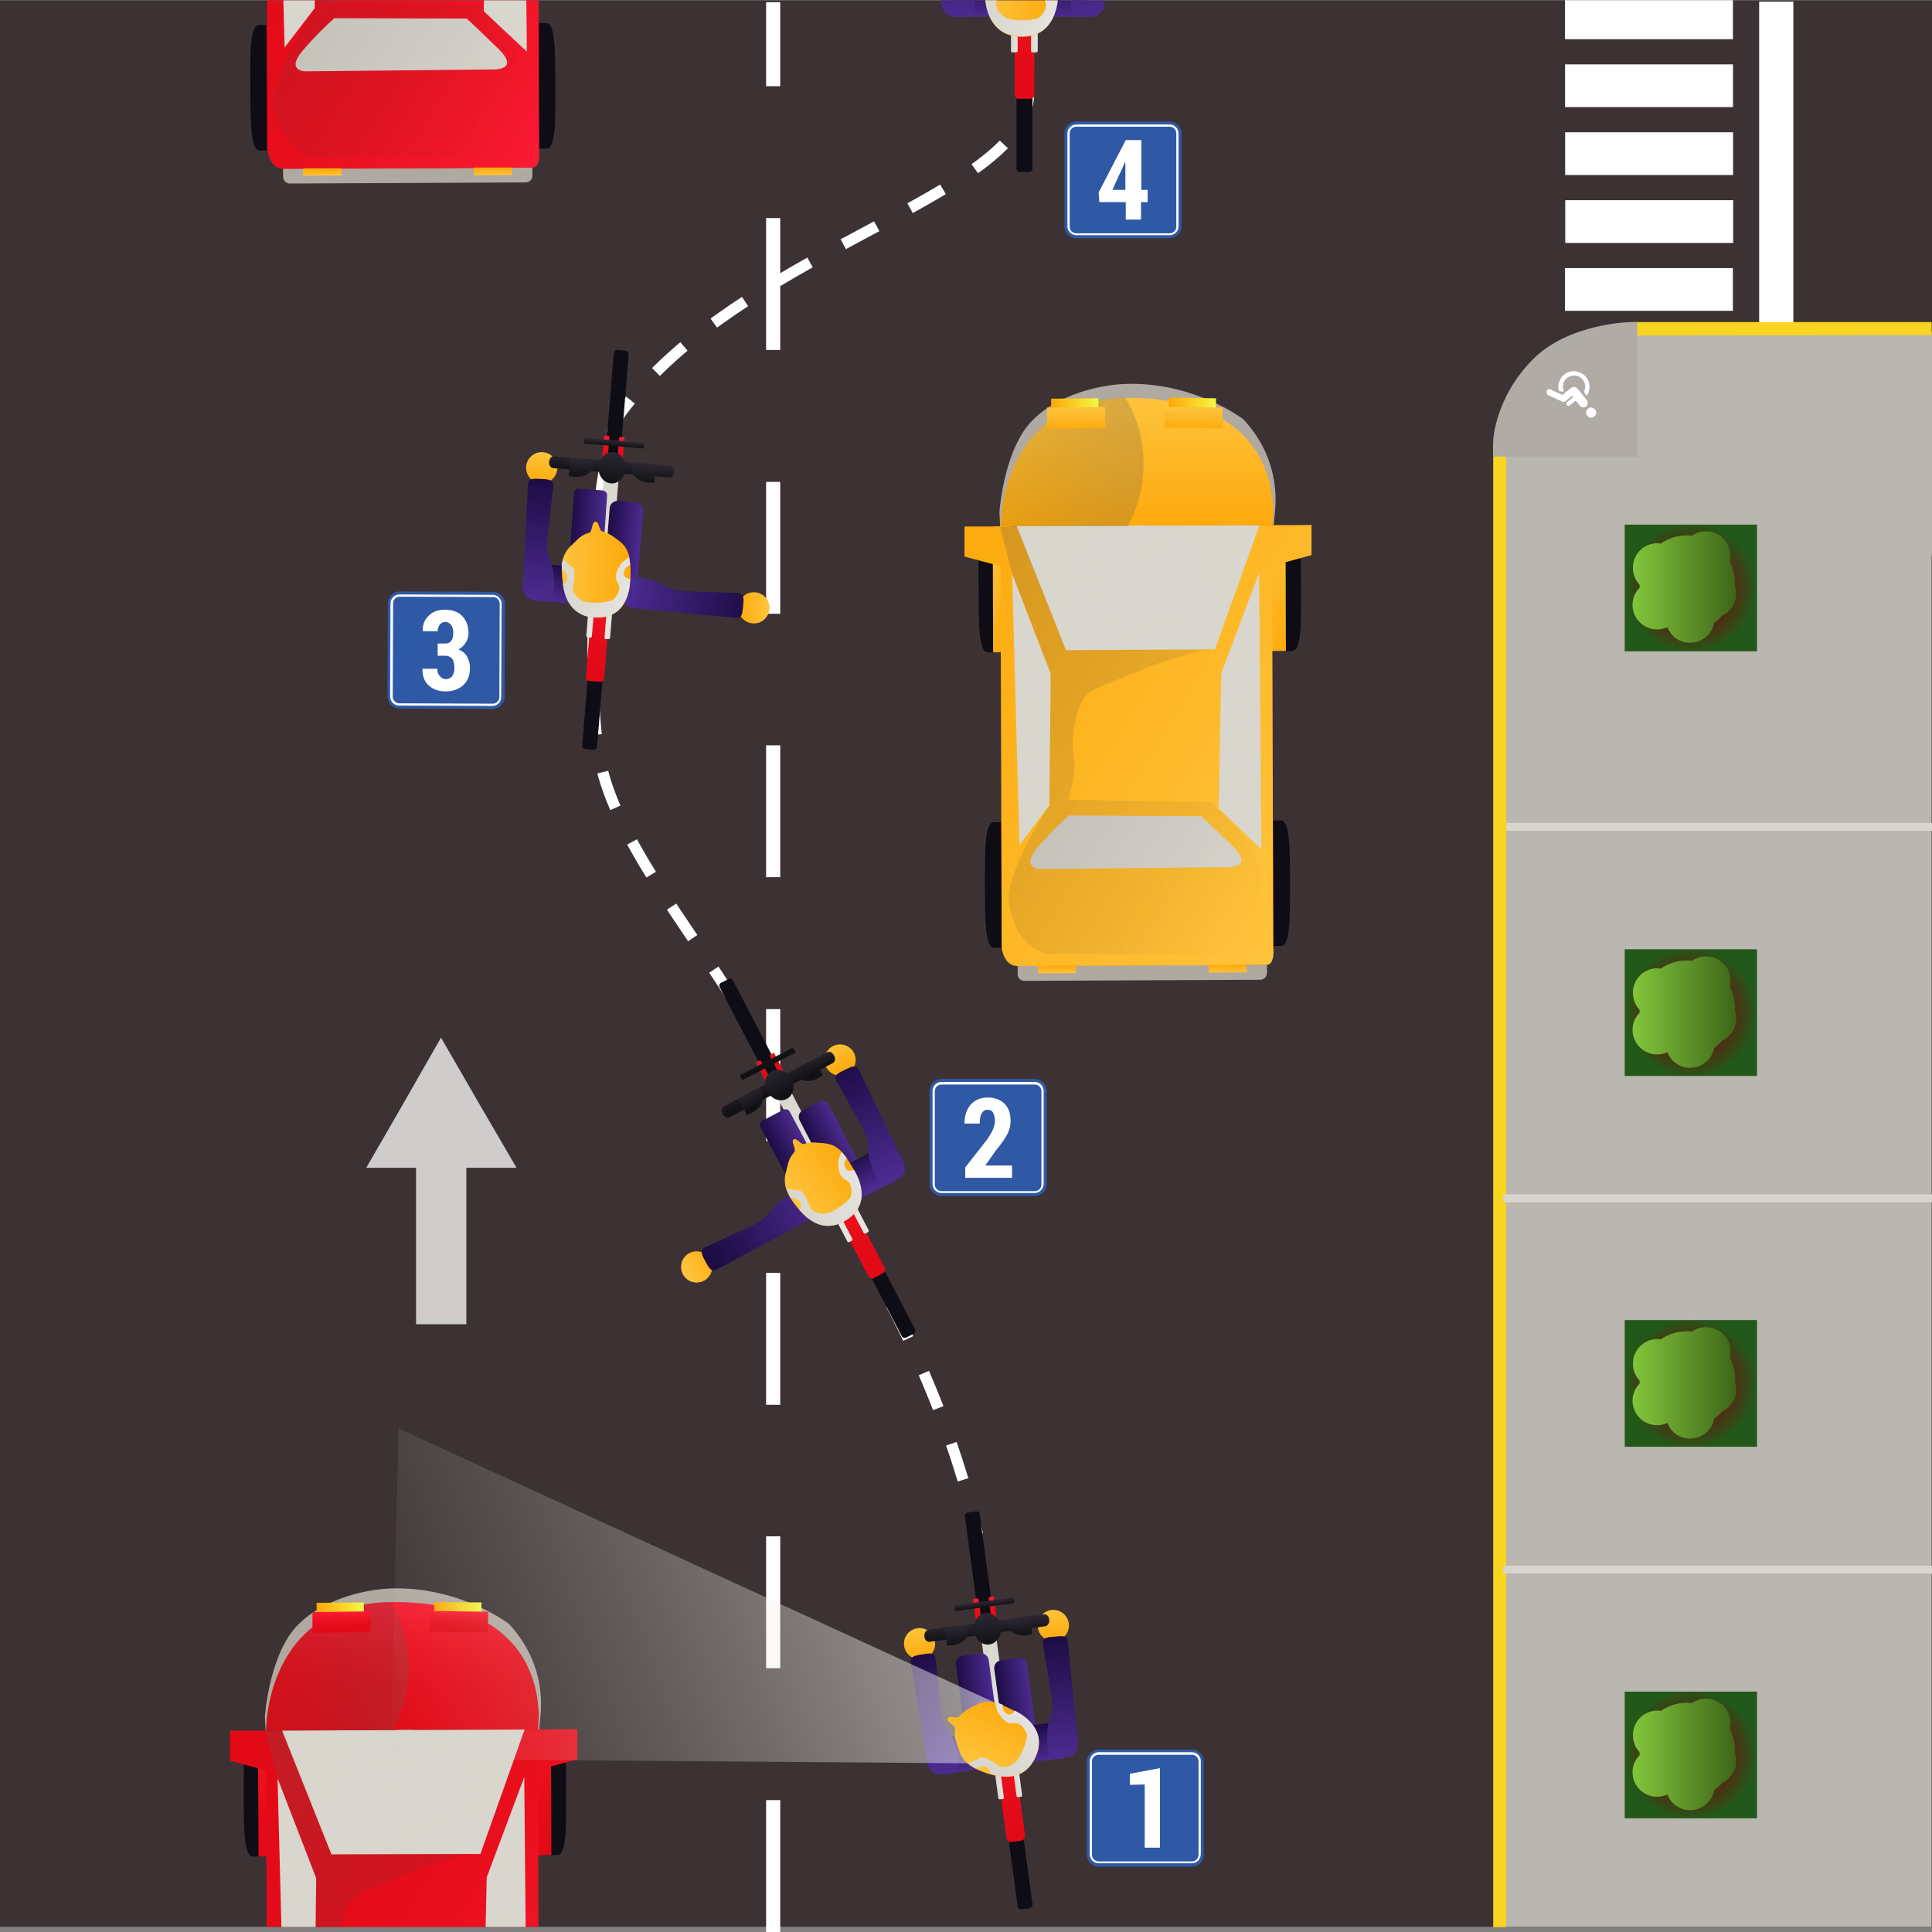 <?xml version="1.0" encoding="utf-8"?>
<!-- Generator: Adobe Illustrator 19.2.0, SVG Export Plug-In . SVG Version: 6.00 Build 0)  -->
<svg version="1.1" id="Capa_1" xmlns="http://www.w3.org/2000/svg" xmlns:xlink="http://www.w3.org/1999/xlink" x="0px" y="0px"
	 viewBox="0 0 520 520" style="enable-background:new 0 0 520 520;" xml:space="preserve">
<rect x="0" y="0" width="520" height="520" fill="#808080" stroke="none"/>
<style type="text/css">
	.st0{fill:url(#SVGID_1_);}
	.st1{opacity:0.5;fill-rule:evenodd;clip-rule:evenodd;fill:#FFFFFF;}
	.st2{fill:#B0A9A1;}
	.st3{fill:url(#SVGID_2_);}
	.st4{fill:url(#SVGID_3_);}
	.st5{fill:url(#SVGID_4_);}
	.st6{fill:url(#SVGID_5_);}
	.st7{fill:url(#SVGID_6_);}
	.st8{fill:url(#SVGID_7_);}
	.st9{fill:url(#SVGID_8_);}
	.st10{fill:url(#SVGID_9_);}
	.st11{fill:url(#SVGID_10_);}
	.st12{fill:url(#SVGID_11_);}
	.st13{fill:url(#SVGID_12_);}
	.st14{fill:#D8D6CD;}
	.st15{fill:url(#SVGID_13_);}
	.st16{opacity:0.5;fill:url(#SVGID_14_);}
	.st17{opacity:0.5;fill:url(#SVGID_15_);}
	.st18{opacity:0.5;fill:url(#SVGID_16_);}
	.st19{fill:url(#SVGID_17_);}
	.st20{fill:url(#SVGID_18_);}
	.st21{opacity:0.5;fill:url(#SVGID_19_);}
	.st22{opacity:0.25;clip-path:url(#SVGID_21_);fill:url(#SVGID_22_);}
	.st23{fill:url(#SVGID_23_);}
	.st24{fill:url(#SVGID_24_);}
	.st25{opacity:0.25;fill:url(#SVGID_25_);}
	.st26{fill:#FFFFFF;}
	.st27{fill:#BAB6B0;}
	.st28{fill:#F9D420;}
	.st29{fill:url(#SVGID_26_);}
	.st30{fill:url(#SVGID_27_);}
	.st31{fill:url(#SVGID_28_);}
	.st32{fill:url(#SVGID_29_);}
	.st33{fill:#B0ACA5;}
	.st34{fill:url(#SVGID_30_);}
	.st35{fill:url(#SVGID_31_);}
	.st36{fill:url(#SVGID_32_);}
	.st37{fill:url(#SVGID_33_);}
	.st38{fill:#2F59A5;}
	.st39{clip-path:url(#SVGID_35_);}
	.st40{fill:url(#SVGID_36_);}
	.st41{fill:url(#SVGID_37_);}
	.st42{fill:url(#SVGID_38_);}
	.st43{fill:url(#SVGID_39_);}
	.st44{fill:url(#SVGID_40_);}
	.st45{fill:url(#SVGID_41_);}
	.st46{fill:url(#SVGID_42_);}
	.st47{fill:url(#SVGID_43_);}
	.st48{fill:url(#SVGID_44_);}
	.st49{fill:url(#SVGID_45_);}
	.st50{fill:url(#SVGID_46_);}
	.st51{fill:url(#SVGID_47_);}
	.st52{opacity:0.5;fill:url(#SVGID_48_);}
	.st53{opacity:0.5;fill:url(#SVGID_49_);}
	.st54{opacity:0.5;fill:url(#SVGID_50_);}
	.st55{fill:url(#SVGID_51_);}
	.st56{fill:url(#SVGID_52_);}
	.st57{opacity:0.5;fill:url(#SVGID_53_);}
	.st58{opacity:0.25;clip-path:url(#SVGID_55_);fill:url(#SVGID_56_);}
	.st59{fill:url(#SVGID_57_);}
	.st60{fill:url(#SVGID_58_);}
	.st61{opacity:0.25;fill:url(#SVGID_59_);}
	.st62{clip-path:url(#SVGID_61_);}
	.st63{fill:url(#SVGID_62_);}
	.st64{fill:url(#SVGID_63_);}
	.st65{fill:url(#SVGID_64_);}
	.st66{fill:url(#SVGID_65_);}
	.st67{fill:url(#SVGID_66_);}
	.st68{fill:url(#SVGID_67_);}
	.st69{fill:url(#SVGID_68_);}
	.st70{fill:url(#SVGID_69_);}
	.st71{fill:url(#SVGID_70_);}
	.st72{fill:url(#SVGID_71_);}
	.st73{fill:url(#SVGID_72_);}
	.st74{fill:url(#SVGID_73_);}
	.st75{opacity:0.5;fill:url(#SVGID_74_);}
	.st76{opacity:0.5;fill:url(#SVGID_75_);}
	.st77{opacity:0.5;fill:url(#SVGID_76_);}
	.st78{fill:url(#SVGID_77_);}
	.st79{fill:url(#SVGID_78_);}
	.st80{opacity:0.5;fill:url(#SVGID_79_);}
	.st81{opacity:0.25;clip-path:url(#SVGID_81_);fill:url(#SVGID_82_);}
	.st82{fill:url(#SVGID_83_);}
	.st83{fill:url(#SVGID_84_);}
	.st84{opacity:0.25;fill:url(#SVGID_85_);}
	.st85{fill:none;stroke:#FFFFFF;stroke-width:3;stroke-miterlimit:10;}
	.st86{fill:none;stroke:#FFFFFF;stroke-width:3;stroke-miterlimit:10;stroke-dasharray:10.209,10.209;}
	.st87{fill:url(#SVGID_86_);}
	.st88{fill:url(#SVGID_87_);}
	.st89{fill:url(#SVGID_88_);}
	.st90{fill:url(#SVGID_89_);}
	.st91{fill:url(#SVGID_90_);}
	.st92{fill:url(#SVGID_91_);}
	.st93{fill:url(#SVGID_92_);}
	.st94{fill:url(#SVGID_93_);}
	.st95{fill:url(#SVGID_94_);}
	.st96{fill:url(#SVGID_95_);}
	.st97{fill:url(#SVGID_96_);}
	.st98{fill:url(#SVGID_97_);}
	.st99{fill:url(#SVGID_98_);}
	.st100{fill:url(#SVGID_99_);}
	.st101{fill:url(#SVGID_100_);}
	.st102{fill:url(#SVGID_101_);}
	.st103{fill:url(#SVGID_102_);}
	.st104{fill:url(#SVGID_103_);}
	.st105{fill:url(#SVGID_104_);}
	.st106{fill:url(#SVGID_105_);}
	.st107{fill:url(#SVGID_106_);}
	.st108{fill:url(#SVGID_107_);}
	.st109{fill:url(#SVGID_108_);}
	.st110{fill:url(#SVGID_109_);}
	.st111{fill:url(#SVGID_110_);}
	.st112{fill:url(#SVGID_111_);}
	.st113{fill:url(#SVGID_112_);}
	.st114{fill:url(#SVGID_113_);}
	.st115{fill:url(#SVGID_114_);}
	.st116{fill:url(#SVGID_115_);}
	.st117{fill:url(#SVGID_116_);}
	.st118{fill:url(#SVGID_117_);}
	.st119{fill:url(#SVGID_118_);}
	.st120{fill:url(#SVGID_119_);}
	.st121{fill:url(#SVGID_120_);}
	.st122{fill:url(#SVGID_121_);}
	.st123{fill:url(#SVGID_122_);}
	.st124{fill:url(#SVGID_123_);}
	.st125{fill:url(#SVGID_124_);}
	.st126{fill:url(#SVGID_125_);}
	.st127{fill:url(#SVGID_126_);}
	.st128{fill:url(#SVGID_127_);}
	.st129{fill:url(#SVGID_128_);}
	.st130{fill:url(#SVGID_129_);}
	.st131{fill:url(#SVGID_130_);}
	.st132{fill:url(#SVGID_131_);}
	.st133{fill:url(#SVGID_132_);}
	.st134{fill:url(#SVGID_133_);}
	.st135{fill:url(#SVGID_134_);}
	.st136{fill:url(#SVGID_135_);}
	.st137{fill:url(#SVGID_136_);}
	.st138{fill:url(#SVGID_137_);}
	.st139{fill:url(#SVGID_138_);}
	.st140{fill:url(#SVGID_139_);}
	.st141{fill:url(#SVGID_140_);}
	.st142{fill:url(#SVGID_141_);}
	.st143{fill:url(#SVGID_142_);}
	.st144{fill:url(#SVGID_143_);}
	.st145{fill:url(#SVGID_144_);}
	.st146{fill:url(#SVGID_145_);}
	.st147{fill:url(#SVGID_146_);}
	.st148{fill:url(#SVGID_147_);}
	.st149{fill:url(#SVGID_148_);}
	.st150{fill:url(#SVGID_149_);}
	.st151{opacity:0.5;fill:url(#SVGID_150_);}
	.st152{fill:url(#SVGID_151_);}
	.st153{fill:url(#SVGID_152_);}
	.st154{clip-path:url(#SVGID_154_);}
	.st155{fill:url(#SVGID_155_);}
	.st156{fill:url(#SVGID_156_);}
	.st157{fill:url(#SVGID_157_);}
	.st158{fill:url(#SVGID_158_);}
	.st159{fill:url(#SVGID_159_);}
	.st160{fill:url(#SVGID_160_);}
	.st161{fill:url(#SVGID_161_);}
	.st162{fill:url(#SVGID_162_);}
	.st163{fill:url(#SVGID_163_);}
	.st164{fill:url(#SVGID_164_);}
	.st165{fill:url(#SVGID_165_);}
	.st166{fill:url(#SVGID_166_);}
	.st167{fill:url(#SVGID_167_);}
	.st168{fill:url(#SVGID_168_);}
	.st169{fill:url(#SVGID_169_);}
	.st170{fill:url(#SVGID_170_);}
	.st171{fill:url(#SVGID_171_);}
	.st172{fill:url(#SVGID_172_);}
	.st173{fill:url(#SVGID_173_);}
	.st174{fill:url(#SVGID_174_);}
	.st175{fill:url(#SVGID_175_);}
	.st176{fill:url(#SVGID_176_);}
</style>
<g>
	<g>
		<linearGradient id="SVGID_1_" gradientUnits="userSpaceOnUse" x1="260" y1="518.659" x2="260" y2="0.122">
			<stop  offset="3.517618e-02" style="stop-color:#3C3233"/>
			<stop  offset="1" style="stop-color:#3C3233"/>
		</linearGradient>
		<rect x="0" y="0.1" class="st0" width="520" height="518.5"/>
	</g>
	<polygon class="st1" points="139,314.3 128.8,296.8 118.7,279.3 108.7,296.8 98.6,314.3 112,314.3 112,356.4 125.5,356.4 
		125.5,314.3 	"/>
	<polygon class="st1" points="139,314.3 128.8,296.8 118.7,279.3 108.7,296.8 98.6,314.3 112,314.3 112,356.4 125.5,356.4 
		125.5,314.3 	"/>
	<g id="carro_amarillo_1_">
		<path class="st2" d="M341.1,139.5c0,0-30.4-32-36.1-32.1c-5.8-0.2-23.8,12-23.8,12l-12,22.6L269,138c0-1,1.2-14.9,7.2-22.9
			c5.8-7.7,18-11.7,27.9-11.8c18.1-0.1,30.6,9.6,30.6,9.6c10.8,11.7,8.4,24.4,8.4,25.4l-0.3,3.3L341.1,139.5z"/>
		<g>
			<path class="st2" d="M339.2,259.7l-63.5,0.3l-1.8,0l0,2.2c0,1,0.8,1.8,1.8,1.8l63.5-0.3c1,0,1.8-0.8,1.8-1.8l0-2.2L339.2,259.7z"
				/>
			
				<linearGradient id="SVGID_2_" gradientUnits="userSpaceOnUse" x1="4511.561" y1="1110.768" x2="4511.561" y2="1144.602" gradientTransform="matrix(1 -3.903558e-03 3.903558e-03 1 -4173.248 -872.336)">
				<stop  offset="0" style="stop-color:#0E0D15"/>
				<stop  offset="1" style="stop-color:#0E0D15"/>
			</linearGradient>
			<path class="st3" d="M347.2,237.7c0,9.3,0.1,16.9-2.4,16.9c-0.3,0-2.7,0-3.2,0c-2.9,0-3.4-8.7-3.4-16.9c0-8.2,0.7-15.2,3.1-16.7
				c0.4-0.2,3.1-0.2,3.4-0.2C347.2,220.8,347.2,228.4,347.2,237.7z"/>
			
				<linearGradient id="SVGID_3_" gradientUnits="userSpaceOnUse" x1="-2750.283" y1="1110.965" x2="-2750.283" y2="1144.8" gradientTransform="matrix(-1 3.903558e-03 3.903558e-03 1 -2485.069 -878.926)">
				<stop  offset="0" style="stop-color:#0E0D15"/>
				<stop  offset="1" style="stop-color:#0E0D15"/>
			</linearGradient>
			<path class="st4" d="M265.1,238.2c0,9.3,0,16.9,2.5,16.9c0.3,0,2.7,0,3.2,0c2.9,0,3.3-8.8,3.3-16.9c0-8.2-0.8-15.1-3.2-16.7
				c-0.4-0.2-3.1-0.2-3.4-0.2C265,221.3,265.1,228.9,265.1,238.2z"/>
			
				<linearGradient id="SVGID_4_" gradientUnits="userSpaceOnUse" x1="4514.847" y1="1031.335" x2="4514.847" y2="1065.169" gradientTransform="matrix(1 -3.903558e-03 3.903558e-03 1 -4173.248 -872.336)">
				<stop  offset="0" style="stop-color:#0E0D15"/>
				<stop  offset="1" style="stop-color:#0E0D15"/>
			</linearGradient>
			<path class="st5" d="M350.2,158.3c0,9.3,0.1,16.9-2.4,16.9c-0.3,0-2.7,0-3.2,0c-2.9,0-3.4-8.7-3.4-16.9c0-8.2,0.7-15.2,3.1-16.7
				c0.4-0.2,3.1-0.2,3.4-0.2C350.2,141.4,350.1,148.9,350.2,158.3z"/>
			
				<linearGradient id="SVGID_5_" gradientUnits="userSpaceOnUse" x1="-2748.882" y1="1031.396" x2="-2748.882" y2="1065.231" gradientTransform="matrix(-1 3.903558e-03 3.903558e-03 1 -2485.069 -878.926)">
				<stop  offset="0" style="stop-color:#0E0D15"/>
				<stop  offset="1" style="stop-color:#0E0D15"/>
			</linearGradient>
			<path class="st6" d="M263.4,158.7c0,9.3,0,16.9,2.5,16.9c0.3,0,2.7,0,3.2,0c2.9,0,3.3-8.8,3.3-16.9c0-8.2-0.8-15.1-3.2-16.7
				c-0.4-0.2-3.1-0.2-3.4-0.2C263.2,141.8,263.3,149.3,263.4,158.7z"/>
			
				<linearGradient id="SVGID_6_" gradientUnits="userSpaceOnUse" x1="4431.203" y1="1118.242" x2="4450.487" y2="1137.527" gradientTransform="matrix(1 -3.903558e-03 3.903558e-03 1 -4173.248 -872.336)">
				<stop  offset="0" style="stop-color:#E20A16"/>
				<stop  offset="1" style="stop-color:#E20A16"/>
			</linearGradient>
			<polygon class="st7" points="274.4,255.1 269.7,255.1 269.5,221.3 274.3,221.3 			"/>
			
				<linearGradient id="SVGID_7_" gradientUnits="userSpaceOnUse" x1="4499.549" y1="1118.045" x2="4518.834" y2="1137.33" gradientTransform="matrix(1 -3.903558e-03 3.903558e-03 1 -4173.248 -872.336)">
				<stop  offset="0" style="stop-color:#E20A16"/>
				<stop  offset="1" style="stop-color:#E20A16"/>
			</linearGradient>
			<polygon class="st8" points="342.7,254.6 338,254.7 337.9,220.8 342.6,220.8 			"/>
			
				<linearGradient id="SVGID_8_" gradientUnits="userSpaceOnUse" x1="4429.136" y1="1038.671" x2="4448.421" y2="1057.956" gradientTransform="matrix(1 -3.903558e-03 3.903558e-03 1 -4173.248 -872.336)">
				<stop  offset="0" style="stop-color:#FEC33C"/>
				<stop  offset="1" style="stop-color:#FDAA0C"/>
			</linearGradient>
			<polygon class="st9" points="272,175.5 267.3,175.6 267.2,141.7 271.9,141.7 			"/>
			
				<linearGradient id="SVGID_9_" gradientUnits="userSpaceOnUse" x1="4503.256" y1="1038.61" x2="4522.541" y2="1057.894" gradientTransform="matrix(1 -3.903558e-03 3.903558e-03 1 -4173.248 -872.336)">
				<stop  offset="0" style="stop-color:#FEC33C"/>
				<stop  offset="1" style="stop-color:#FDAA0C"/>
			</linearGradient>
			<polygon class="st10" points="346.1,175.2 341.4,175.2 341.3,141.4 346,141.4 			"/>
			
				<linearGradient id="SVGID_10_" gradientUnits="userSpaceOnUse" x1="4906.443" y1="-7348.27" x2="4940.874" y2="-7348.27" gradientTransform="matrix(3.903558e-03 1 -1 3.903558e-03 -7061.484 -4770.636)">
				<stop  offset="0" style="stop-color:#FEC33C"/>
				<stop  offset="1" style="stop-color:#FDAA0C"/>
			</linearGradient>
			<path class="st11" d="M269.3,141.7c0,0-0.3-34.4,34.1-34.6c44.4-0.2,39.1,34.3,39.1,34.3L269.3,141.7z"/>
			
				<linearGradient id="SVGID_11_" gradientUnits="userSpaceOnUse" x1="308.13" y1="-8879.177" x2="440.337" y2="-8879.177" gradientTransform="matrix(-0.849 -0.529 0.529 -0.849 5316.27 -7143.67)">
				<stop  offset="0" style="stop-color:#FEC33C"/>
				<stop  offset="1" style="stop-color:#FDAA0C"/>
			</linearGradient>
			<path class="st12" d="M269.3,141.7l-9.7,0l0,8.1l9.7,2.6l0.3,102.6c0,0,0.5,4.9,4.1,5c3.6,0.1,64.8-0.2,67.2-0.3
				c2.4,0,1.8-5,1.8-5l-0.3-102.4l10.6-2.9l0-8.1l-14.1,0.1l0,0L269.3,141.7L269.3,141.7z"/>
			
				<linearGradient id="SVGID_12_" gradientUnits="userSpaceOnUse" x1="4697.547" y1="955.734" x2="4710.231" y2="955.734" gradientTransform="matrix(1 1.281735e-02 -1.281735e-02 1 -4370.327 -905.225)">
				<stop  offset="0" style="stop-color:#FDA909"/>
				<stop  offset="1" style="stop-color:#F3FA44"/>
			</linearGradient>
			<polygon class="st13" points="327.2,114.4 314.5,114.2 314.6,107 327.3,107.2 			"/>
			<polygon class="st14" points="339,141.4 327,174.8 286.9,175 273.6,141.6 			"/>
			
				<linearGradient id="SVGID_13_" gradientUnits="userSpaceOnUse" x1="4920.075" y1="-7485.563" x2="4925.696" y2="-7485.563" gradientTransform="matrix(-1.281735e-02 1 -1 -1.281735e-02 -7100.626 -4906.065)">
				<stop  offset="0" style="stop-color:#FEC33C"/>
				<stop  offset="1" style="stop-color:#FDAA0C"/>
			</linearGradient>
			<polygon class="st15" points="313.4,115.1 313.4,109.5 329.1,109.7 329,115.3 			"/>
			<polygon class="st14" points="272.4,154.4 282.8,181.4 282.4,216.8 274.4,227.4 			"/>
			
				<linearGradient id="SVGID_14_" gradientUnits="userSpaceOnUse" x1="6055.121" y1="-5465.719" x2="6095.015" y2="-5465.719" gradientTransform="matrix(0.367 0.93 -0.93 0.367 -7008.464 -3485.677)">
				<stop  offset="0" style="stop-color:#D8D6CD"/>
				<stop  offset="1" style="stop-color:#D8D6CD;stop-opacity:0"/>
			</linearGradient>
			<path class="st16" d="M307.8,141.3c-21.1-0.7-20,25.8-20.9,33.7l40.1-0.2C325.6,165.9,324,141.9,307.8,141.3z"/>
			
				<linearGradient id="SVGID_15_" gradientUnits="userSpaceOnUse" x1="4958.572" y1="586.293" x2="5004.981" y2="586.293" gradientTransform="matrix(3.903558e-03 1 1 -3.903558e-03 -327.411 -4775.274)">
				<stop  offset="0" style="stop-color:#D8D6CD"/>
				<stop  offset="1" style="stop-color:#D8D6CD;stop-opacity:0"/>
			</linearGradient>
			<path class="st17" d="M278.2,181c2.8,0,4.2,26.4,4.2,35.8l-8.1,10.6C274.3,218,275.4,181,278.2,181z"/>
			<polygon class="st14" points="338.9,154.2 328.7,181.2 328,217.6 339.5,228.6 			"/>
			
				<linearGradient id="SVGID_16_" gradientUnits="userSpaceOnUse" x1="4958.239" y1="-6549.383" x2="5005.049" y2="-6549.383" gradientTransform="matrix(3.903558e-03 1 -1 3.903558e-03 -6235.7 -4752.21)">
				<stop  offset="0" style="stop-color:#D8D6CD"/>
				<stop  offset="1" style="stop-color:#D8D6CD;stop-opacity:0"/>
			</linearGradient>
			<path class="st18" d="M333.8,180.4c-2.8,0-5.4,28.4-5.4,37.8l9.5,9C337.8,217.8,336.6,180.4,333.8,180.4z"/>
			
				<linearGradient id="SVGID_17_" gradientUnits="userSpaceOnUse" x1="5059.182" y1="-7372.202" x2="5061.212" y2="-7372.202" gradientTransform="matrix(3.903558e-03 1 -1 3.903558e-03 -7061.484 -4770.636)">
				<stop  offset="0" style="stop-color:#FDA909"/>
				<stop  offset="1" style="stop-color:#FEC23E"/>
			</linearGradient>
			<polygon class="st19" points="325.3,261.8 325.3,259.7 335.5,259.7 335.6,261.7 			"/>
			
				<linearGradient id="SVGID_18_" gradientUnits="userSpaceOnUse" x1="5059.182" y1="-7326.284" x2="5061.212" y2="-7326.284" gradientTransform="matrix(3.903558e-03 1 -1 3.903558e-03 -7061.484 -4770.636)">
				<stop  offset="0" style="stop-color:#FDA909"/>
				<stop  offset="1" style="stop-color:#FEC23E"/>
			</linearGradient>
			<polygon class="st20" points="279.4,262 279.4,259.9 289.6,259.9 289.6,261.9 			"/>
			<path class="st14" d="M279.1,228.3c4.6-5.4,8.6-8.8,8.6-8.8l35.6,0.2c0,0,1.2,1,8.5,8.1c6.3,6.1-1.9,5.6-1.9,5.6l-50,0.5
				C280,233.9,274.6,233.8,279.1,228.3z"/>
			
				<linearGradient id="SVGID_19_" gradientUnits="userSpaceOnUse" x1="-4832.299" y1="-1992.934" x2="-4811.984" y2="-1992.934" gradientTransform="matrix(-0.367 -0.93 0.93 -0.367 392.606 -4993.948)">
				<stop  offset="0" style="stop-color:#D8D6CD"/>
				<stop  offset="1" style="stop-color:#D8D6CD;stop-opacity:0"/>
			</linearGradient>
			<path class="st21" d="M304.6,229.5c21.1,0.7,17.9-1.9,18.8-9.8l-35.6-0.2C289.2,228.4,288.4,229,304.6,229.5z"/>
			<g>
				<defs>
					<path id="SVGID_20_" d="M269.3,141.7c0,0-0.1-37.3,38-34.5c32.8,2.4,35.6,25.7,35.6,29.2c0,3.5-0.4,5-0.4,5L269.3,141.7z"/>
				</defs>
				<clipPath id="SVGID_21_">
					<use xlink:href="#SVGID_20_"  style="overflow:visible;"/>
				</clipPath>
				
					<linearGradient id="SVGID_22_" gradientUnits="userSpaceOnUse" x1="4406.997" y1="1014.567" x2="4477.091" y2="1014.567" gradientTransform="matrix(1 -3.903558e-03 3.903558e-03 1 -4173.248 -872.336)">
					<stop  offset="0" style="stop-color:#2F2829;stop-opacity:0"/>
					<stop  offset="1" style="stop-color:#635A58"/>
				</linearGradient>
				<path class="st22" d="M307.8,124.7c0.1,19.4-15.6,35.1-34.9,35.2c-19.4,0.1-35.1-15.6-35.2-34.9s15.6-35.1,34.9-35.2
					C291.9,89.8,307.7,105.4,307.8,124.7z"/>
			</g>
			
				<linearGradient id="SVGID_23_" gradientUnits="userSpaceOnUse" x1="4524.481" y1="970.618" x2="4537.165" y2="970.618" gradientTransform="matrix(1 -1.174495e-02 1.174495e-02 1 -4252.601 -806.516)">
				<stop  offset="0" style="stop-color:#FDA909"/>
				<stop  offset="1" style="stop-color:#F3FA44"/>
			</linearGradient>
			<polygon class="st23" points="295.7,114.3 283,114.5 282.9,107.3 295.6,107.2 			"/>
			
				<linearGradient id="SVGID_24_" gradientUnits="userSpaceOnUse" x1="4934.958" y1="-7312.497" x2="4940.58" y2="-7312.497" gradientTransform="matrix(1.174495e-02 1 -1 1.174495e-02 -7080.339 -4739.091)">
				<stop  offset="0" style="stop-color:#FEC33C"/>
				<stop  offset="1" style="stop-color:#FDAA0C"/>
			</linearGradient>
			<polygon class="st24" points="281.8,115.4 281.8,109.7 297.4,109.5 297.5,115.2 			"/>
			
				<linearGradient id="SVGID_25_" gradientUnits="userSpaceOnUse" x1="316.28" y1="-8896.862" x2="432.104" y2="-8896.862" gradientTransform="matrix(-0.849 -0.529 0.529 -0.849 5316.27 -7143.67)">
				<stop  offset="0" style="stop-color:#2F2829;stop-opacity:0"/>
				<stop  offset="1" style="stop-color:#635A58"/>
			</linearGradient>
			<path class="st25" d="M337.2,249.9c0.1-0.9,3.1-9.5,2.3-14.4C338,226,326,215.9,326,215.9c-5.5-0.2-38.3-0.6-38.3-0.6
				s1.8-7.9,1.5-10.1c-1.4-8.8,1.1-16.7,3.9-18.7c1.3-0.9,2.8-1.6,4.3-2.2c3.1-1.2,6.1-2.5,9.2-3.7c2.4-1,4.8-2,7.3-2.7
				c4.3-1.3,8.6-3,13.1-3.1c-10.4,0.1-15.6,0-25.8,0.1c-1.9,0-14.3,0.1-14.3,0.1l-13.2-33.4l-4.5,0.3l3.2,12.5l10.4,26.9l-0.3,35.4
				c0,0-12.3,18.5-10.9,26.6c2.1,12.6,10.8,13.5,10.8,13.5l48.6,0C330.9,256.8,336.5,256.6,337.2,249.9z"/>
		</g>
	</g>
	<g>
		<g>
			<g>
				<g>
					
						<rect x="438.1" y="55.3" transform="matrix(4.528295e-11 -1 1 4.528295e-11 365.906 521.761)" class="st26" width="11.5" height="45.2"/>
				</g>
				<g>
					
						<rect x="438.1" y="37.1" transform="matrix(4.528295e-11 -1 1 4.528295e-11 384.183 503.484)" class="st26" width="11.5" height="45.2"/>
					
						<rect x="438.1" y="18.8" transform="matrix(4.259177e-11 -1 1 4.259177e-11 402.461 485.207)" class="st26" width="11.5" height="45.2"/>
					
						<rect x="438.1" y="0.5" transform="matrix(4.623330e-11 -1 1 4.623330e-11 420.738 466.93)" class="st26" width="11.5" height="45.2"/>
					
						<rect x="438.6" y="-17.3" transform="matrix(4.854345e-11 -1 1 4.854345e-11 438.517 449.151)" class="st26" width="10.5" height="45.2"/>
				</g>
			</g>
			
				<rect x="433.8" y="40.1" transform="matrix(6.148236e-10 1 -1 6.148236e-10 522.78 -433.349)" class="st26" width="88.6" height="9.2"/>
		</g>
		<path class="st27" d="M520,89.3h-84.4c-8.5,1.4-31.2,20.4-31.8,37.3l-0.1,392h116.2V149.5h0.1V89.3z"/>
		<g>
			<rect x="404.6" y="221.5" class="st14" width="115.4" height="2.1"/>
		</g>
		<g>
			<rect x="404.6" y="321.5" class="st14" width="115.4" height="2.1"/>
		</g>
		<path class="st28" d="M405.4,518.7h-3.5V119.6c0-0.9,31.5-32.9,37.6-32.9l80.4,0v3.5l-82.7,0.1c-5.1,0-31.8,22-31.8,22.1l0,7.1
			V518.7z"/>
		<g>
			
				<radialGradient id="SVGID_26_" cx="455.059" cy="271.849" r="17.427" gradientTransform="matrix(1 0 0 1 0 0.694)" gradientUnits="userSpaceOnUse">
				<stop  offset="0" style="stop-color:#680811"/>
				<stop  offset="0.148" style="stop-color:#670A11"/>
				<stop  offset="0.302" style="stop-color:#640E11"/>
				<stop  offset="0.459" style="stop-color:#5D1912"/>
				<stop  offset="0.618" style="stop-color:#532813"/>
				<stop  offset="0.778" style="stop-color:#433B15"/>
				<stop  offset="0.937" style="stop-color:#2D4F18"/>
				<stop  offset="1" style="stop-color:#22581A"/>
			</radialGradient>
			<rect x="437.3" y="255.5" class="st29" width="35.6" height="34.1"/>
			<linearGradient id="SVGID_27_" gradientUnits="userSpaceOnUse" x1="439.592" y1="272.387" x2="467.318" y2="272.387">
				<stop  offset="0" style="stop-color:#82C53B"/>
				<stop  offset="1" style="stop-color:#3D6518"/>
			</linearGradient>
			<path class="st30" d="M467.3,274.2c0-0.7-0.1-1.4-0.3-2c0-0.3,0-0.5,0-0.8c0-2.1-0.5-4-1.4-5.8c0.1-0.5,0.2-1.1,0.2-1.6
				c0-3.6-2.9-6.6-6.6-6.6c-1.4,0-2.7,0.4-3.8,1.2c-0.4,0-0.9-0.1-1.3-0.1c-2.6,0-5.1,0.8-7.1,2.2c-0.3,0-0.6-0.1-0.9-0.1
				c-3.6,0-6.6,2.9-6.6,6.6c0,1.8,0.7,3.4,1.8,4.6c0,0.3,0,0.5,0,0.8c-1.2,1.2-1.9,2.8-1.9,4.6c0,3.6,2.9,6.6,6.6,6.6
				c1,0,1.9-0.2,2.8-0.6c0.9,2.5,3.3,4.2,6.1,4.2c3.2,0,5.9-2.3,6.5-5.4c0.8-0.5,1.5-1.2,2.1-1.9C465.8,279,467.3,276.8,467.3,274.2
				z"/>
		</g>
		<g>
			<rect x="404.6" y="321.5" class="st14" width="115.4" height="2.1"/>
		</g>
		<g>
			<rect x="404.6" y="421.4" class="st14" width="115.4" height="2.1"/>
		</g>
		
			<radialGradient id="SVGID_28_" cx="455.059" cy="157.517" r="17.427" gradientTransform="matrix(1 0 0 1 0 0.694)" gradientUnits="userSpaceOnUse">
			<stop  offset="0" style="stop-color:#680811"/>
			<stop  offset="0.148" style="stop-color:#670A11"/>
			<stop  offset="0.302" style="stop-color:#640E11"/>
			<stop  offset="0.459" style="stop-color:#5D1912"/>
			<stop  offset="0.618" style="stop-color:#532813"/>
			<stop  offset="0.778" style="stop-color:#433B15"/>
			<stop  offset="0.937" style="stop-color:#2D4F18"/>
			<stop  offset="1" style="stop-color:#22581A"/>
		</radialGradient>
		<rect x="437.3" y="141.2" class="st31" width="35.6" height="34.1"/>
		<linearGradient id="SVGID_29_" gradientUnits="userSpaceOnUse" x1="439.592" y1="158.036" x2="467.318" y2="158.036">
			<stop  offset="0" style="stop-color:#82C53B"/>
			<stop  offset="1" style="stop-color:#3D6518"/>
		</linearGradient>
		<path class="st32" d="M467.3,159.8c0-0.7-0.1-1.4-0.3-2c0-0.3,0-0.5,0-0.8c0-2.1-0.5-4-1.4-5.8c0.1-0.5,0.2-1.1,0.2-1.6
			c0-3.6-2.9-6.6-6.6-6.6c-1.4,0-2.7,0.4-3.8,1.2c-0.4,0-0.9-0.1-1.3-0.1c-2.6,0-5.1,0.8-7.1,2.2c-0.3,0-0.6-0.1-0.9-0.1
			c-3.6,0-6.6,2.9-6.6,6.6c0,1.8,0.7,3.4,1.8,4.6c0,0.3,0,0.5,0,0.8c-1.2,1.2-1.9,2.8-1.9,4.6c0,3.6,2.9,6.6,6.6,6.6
			c1,0,1.9-0.2,2.8-0.6c0.9,2.5,3.3,4.2,6.1,4.2c3.2,0,5.9-2.3,6.5-5.4c0.8-0.5,1.5-1.2,2.1-1.9
			C465.8,164.7,467.3,162.4,467.3,159.8z"/>
		<g>
			<path class="st33" d="M440.7,86.7v36.2c0,0-25,0-38.8,0v-4.4c0,0,0.5-11.5,10.6-21.7c9.5-9.7,26-10.1,26-10.1H440.7z"/>
			<g>
				<path class="st26" d="M427.4,110c-0.6,0.5-0.7,1.3-0.2,1.9c0.5,0.6,1.3,0.7,1.9,0.2c0.6-0.5,0.7-1.3,0.2-1.9
					C428.8,109.6,428,109.5,427.4,110L427.4,110z M427.4,110"/>
				<path class="st26" d="M420.9,105.2c-0.5-1.2-0.2-2.7,0.9-3.5c1.3-1,3.2-0.8,4.2,0.5c0.8,1,0.8,2.3,0.3,3.3l0.8,1
					c1-1.5,1-3.6-0.2-5c-1.5-1.8-4.1-2.1-5.9-0.7c-1.3,1.1-1.8,2.8-1.5,4.3l1,0.4C420.7,105.4,420.8,105.3,420.9,105.2L420.9,105.2z
					 M420.9,105.2"/>
				<path class="st26" d="M416.8,106.4l3.7,1.7c0.3,0.1,0.6,0.1,0.8-0.1l1.8-1.5l0.3,0.4l-1.6,1.3c-0.2,0.1-0.2,0.3-0.2,0.5
					c0,0.1,0,0.2,0.1,0.3c0.2,0.3,0.6,0.3,0.8,0.1l1.6-1.3l1.1,1.4c0.3,0.4,1,0.7,1.7,0.2c0.5-0.4,0.6-1.2,0.2-1.7l-2.5-3.1
					c-0.4-0.5-1.2-0.6-1.7-0.2l-2.4,1.9l-3.2-1.5c-0.3-0.1-0.6-0.1-0.8,0.1c-0.1,0.1-0.2,0.2-0.2,0.3
					C416.2,105.8,416.4,106.3,416.8,106.4L416.8,106.4z M416.8,106.4"/>
			</g>
		</g>
		<g>
			
				<radialGradient id="SVGID_30_" cx="455.059" cy="371.635" r="17.427" gradientTransform="matrix(1 0 0 1 0 0.694)" gradientUnits="userSpaceOnUse">
				<stop  offset="0" style="stop-color:#680811"/>
				<stop  offset="0.148" style="stop-color:#670A11"/>
				<stop  offset="0.302" style="stop-color:#640E11"/>
				<stop  offset="0.459" style="stop-color:#5D1912"/>
				<stop  offset="0.618" style="stop-color:#532813"/>
				<stop  offset="0.778" style="stop-color:#433B15"/>
				<stop  offset="0.937" style="stop-color:#2D4F18"/>
				<stop  offset="1" style="stop-color:#22581A"/>
			</radialGradient>
			<rect x="437.3" y="355.3" class="st34" width="35.6" height="34.1"/>
			<linearGradient id="SVGID_31_" gradientUnits="userSpaceOnUse" x1="439.592" y1="372.19" x2="467.318" y2="372.19">
				<stop  offset="0" style="stop-color:#82C53B"/>
				<stop  offset="1" style="stop-color:#3D6518"/>
			</linearGradient>
			<path class="st35" d="M467.3,374c0-0.7-0.1-1.4-0.3-2c0-0.3,0-0.5,0-0.8c0-2.1-0.5-4-1.4-5.8c0.1-0.5,0.2-1.1,0.2-1.6
				c0-3.6-2.9-6.6-6.6-6.6c-1.4,0-2.7,0.4-3.8,1.2c-0.4,0-0.9-0.1-1.3-0.1c-2.6,0-5.1,0.8-7.1,2.2c-0.3,0-0.6-0.1-0.9-0.1
				c-3.6,0-6.6,2.9-6.6,6.6c0,1.8,0.7,3.4,1.8,4.6c0,0.3,0,0.5,0,0.8c-1.2,1.2-1.9,2.8-1.9,4.6c0,3.6,2.9,6.6,6.6,6.6
				c1,0,1.9-0.2,2.8-0.6c0.9,2.5,3.3,4.2,6.1,4.2c3.2,0,5.9-2.3,6.5-5.4c0.8-0.5,1.5-1.2,2.1-1.9C465.8,378.8,467.3,376.6,467.3,374
				z"/>
		</g>
		<g>
			
				<radialGradient id="SVGID_32_" cx="455.059" cy="471.585" r="17.427" gradientTransform="matrix(1 0 0 1 0 0.694)" gradientUnits="userSpaceOnUse">
				<stop  offset="0" style="stop-color:#680811"/>
				<stop  offset="0.148" style="stop-color:#670A11"/>
				<stop  offset="0.302" style="stop-color:#640E11"/>
				<stop  offset="0.459" style="stop-color:#5D1912"/>
				<stop  offset="0.618" style="stop-color:#532813"/>
				<stop  offset="0.778" style="stop-color:#433B15"/>
				<stop  offset="0.937" style="stop-color:#2D4F18"/>
				<stop  offset="1" style="stop-color:#22581A"/>
			</radialGradient>
			<rect x="437.3" y="455.3" class="st36" width="35.6" height="34.1"/>
			<linearGradient id="SVGID_33_" gradientUnits="userSpaceOnUse" x1="439.592" y1="472.157" x2="467.318" y2="472.157">
				<stop  offset="0" style="stop-color:#82C53B"/>
				<stop  offset="1" style="stop-color:#3D6518"/>
			</linearGradient>
			<path class="st37" d="M467.3,474c0-0.7-0.1-1.4-0.3-2c0-0.3,0-0.5,0-0.8c0-2.1-0.5-4-1.4-5.8c0.1-0.5,0.2-1.1,0.2-1.6
				c0-3.6-2.9-6.6-6.6-6.6c-1.4,0-2.7,0.4-3.8,1.2c-0.4,0-0.9-0.1-1.3-0.1c-2.6,0-5.1,0.8-7.1,2.2c-0.3,0-0.6-0.1-0.9-0.1
				c-3.6,0-6.6,2.9-6.6,6.6c0,1.8,0.7,3.4,1.8,4.6c0,0.3,0,0.5,0,0.8c-1.2,1.2-1.9,2.8-1.9,4.6c0,3.6,2.9,6.6,6.6,6.6
				c1,0,1.9-0.2,2.8-0.6c0.9,2.5,3.3,4.2,6.1,4.2c3.2,0,5.9-2.3,6.5-5.4c0.8-0.5,1.5-1.2,2.1-1.9C465.8,478.8,467.3,476.5,467.3,474
				z"/>
		</g>
	</g>
	<path class="st26" d="M210,520h-3.8v-35.5h3.8V520z M210,449h-3.8v-35.5h3.8V449z M210,378.1h-3.8v-35.5h3.8V378.1z M210,307.1
		h-3.8v-35.5h3.8V307.1z M210,236.1h-3.8v-35.5h3.8V236.1z M210,165.2h-3.8v-35.5h3.8V165.2z M210,94.2h-3.8V58.7h3.8V94.2z
		 M210,23.2h-3.8V0.6h3.8V23.2z"/>
	<g id="_x32_">
		<g>
			<path class="st38" d="M281.7,318.7c0,1.8-1.4,3.2-3.2,3.2h-25.1c-1.8,0-3.2-1.5-3.2-3.2v-25.1c0-1.8,1.5-3.2,3.2-3.2h25.1
				c1.8,0,3.2,1.5,3.2,3.2V318.7z"/>
			<path class="st26" d="M278.5,321.1h-25.1c-1.3,0-2.4-1.1-2.4-2.4v-25.1c0-1.3,1.1-2.4,2.4-2.4h25.1c1.3,0,2.4,1.1,2.4,2.4v25.1
				C280.8,320,279.8,321.1,278.5,321.1z M253.4,291.9c-1,0-1.8,0.8-1.8,1.8v25.1c0,1,0.8,1.8,1.8,1.8h25.1c1,0,1.8-0.8,1.8-1.8
				v-25.1c0-1-0.8-1.8-1.8-1.8H253.4z"/>
		</g>
		<g>
			<path class="st26" d="M272.4,317h-12.6v-2.8l5.8-7.4c0.8-1.1,1.3-2,1.7-2.9c0.3-0.8,0.5-1.6,0.5-2.2c0-0.9-0.2-1.6-0.5-2.2
				s-0.9-0.8-1.5-0.8c-0.7,0-1.2,0.3-1.6,1c-0.4,0.7-0.5,1.6-0.5,2.7h-4.1l0-0.1c0-1.9,0.5-3.6,1.6-4.9c1.1-1.3,2.7-2,4.6-2
				c2,0,3.5,0.6,4.6,1.7s1.6,2.7,1.6,4.6c0,1.3-0.3,2.5-0.9,3.6c-0.6,1.1-1.6,2.6-3.1,4.4l-2.8,4h7.2V317z"/>
		</g>
	</g>
	<g id="_x33_">
		<g>
			<path class="st38" d="M135.8,187.6c0,1.8-1.5,3.2-3.2,3.2l-25.1-0.1c-1.8,0-3.2-1.5-3.2-3.2l0.1-25.1c0-1.8,1.5-3.2,3.2-3.2
				l25.1,0.1c1.8,0,3.2,1.5,3.2,3.2L135.8,187.6z"/>
			<path class="st26" d="M132.5,190l-25.1-0.1c-1.3,0-2.4-1.1-2.4-2.4l0.1-25.1c0-1.3,1.1-2.4,2.4-2.4l25.1,0.1
				c1.3,0,2.4,1.1,2.4,2.4l-0.1,25.1C134.9,188.9,133.9,190,132.5,190z M107.6,160.6c-1,0-1.8,0.8-1.8,1.8l-0.1,25.1
				c0,1,0.8,1.8,1.8,1.8l25.1,0.1c1,0,1.8-0.8,1.8-1.8l0.1-25.1c0-1-0.8-1.8-1.8-1.8L107.6,160.6z"/>
		</g>
		<g>
			<path class="st26" d="M117.8,173.2l2.1,0c0.7,0,1.3-0.3,1.6-0.8c0.4-0.5,0.5-1.3,0.5-2.2c0-0.8-0.2-1.5-0.6-2
				c-0.4-0.5-0.9-0.8-1.6-0.8c-0.5,0-1,0.2-1.4,0.7c-0.4,0.5-0.6,1.1-0.6,1.8l-4,0l0-0.1c-0.1-1.7,0.5-3.1,1.6-4.1
				c1.1-1.1,2.6-1.6,4.3-1.6c1.9,0,3.5,0.5,4.6,1.6s1.7,2.5,1.8,4.5c0,1-0.2,1.9-0.7,2.7s-1.2,1.5-2,1.9c1,0.4,1.8,1,2.3,1.9
				c0.5,0.9,0.8,1.9,0.8,3.1c0,1.9-0.6,3.5-1.8,4.6c-1.2,1.1-2.8,1.7-4.8,1.7c-1.7,0-3.2-0.5-4.4-1.5c-1.2-1-1.8-2.5-1.8-4.5l0-0.1
				l4,0c0,0.8,0.2,1.5,0.7,2c0.4,0.5,1,0.8,1.6,0.8c0.7,0,1.3-0.3,1.7-0.8c0.4-0.5,0.6-1.3,0.6-2.2c0-1.1-0.2-2-0.6-2.5
				c-0.4-0.5-1-0.8-1.8-0.8l-2.1,0L117.8,173.2z"/>
		</g>
	</g>
	<g id="_x34_">
		<g>
			<path class="st38" d="M318,60.9c0,1.8-1.4,3.2-3.2,3.2h-25.1c-1.8,0-3.2-1.5-3.2-3.2V35.9c0-1.8,1.5-3.2,3.2-3.2h25.1
				c1.8,0,3.2,1.5,3.2,3.2V60.9z"/>
			<path class="st26" d="M314.8,63.3h-25.1c-1.3,0-2.4-1.1-2.4-2.4V35.9c0-1.3,1.1-2.4,2.4-2.4h25.1c1.3,0,2.4,1.1,2.4,2.4v25.1
				C317.2,62.2,316.1,63.3,314.8,63.3z M289.7,34.1c-1,0-1.8,0.8-1.8,1.8v25.1c0,1,0.8,1.8,1.8,1.8h25.1c1,0,1.8-0.8,1.8-1.8V35.9
				c0-1-0.8-1.8-1.8-1.8H289.7z"/>
		</g>
		<g>
			<path class="st26" d="M307.1,51.1h1.8v3.3h-1.8v4.7h-4.1v-4.7h-7.1l-0.2-2.6l7.3-14.1h4.2V51.1z M299.4,51.1h3.5v-7.4l-0.1,0
				l-0.2,0.4L299.4,51.1z"/>
		</g>
	</g>
	<g id="_x31_">
		<g>
			<path class="st38" d="M324,499.2c0,1.8-1.4,3.2-3.2,3.2h-25.1c-1.8,0-3.2-1.5-3.2-3.2v-25.1c0-1.8,1.5-3.2,3.2-3.2h25.1
				c1.8,0,3.2,1.5,3.2,3.2V499.2z"/>
			<path class="st26" d="M320.8,501.5h-25.1c-1.3,0-2.4-1.1-2.4-2.4v-25.1c0-1.3,1.1-2.4,2.4-2.4h25.1c1.3,0,2.4,1.1,2.4,2.4v25.1
				C323.1,500.5,322.1,501.5,320.8,501.5z M295.7,472.3c-1,0-1.8,0.8-1.8,1.8v25.1c0,1,0.8,1.8,1.8,1.8h25.1c1,0,1.8-0.8,1.8-1.8
				v-25.1c0-1-0.8-1.8-1.8-1.8H295.7z"/>
		</g>
		<g>
			<path class="st26" d="M312.3,497.3h-4.2v-17l-4,0.1v-3l8.1-1.5V497.3z"/>
		</g>
	</g>
	<g id="carro_rojo_inferior">
		<defs>
			
				<rect id="SVGID_34_" x="34.6" y="424.7" transform="matrix(-1 5.712973e-11 -5.712973e-11 -1 216.441 943.337)" width="147.2" height="94"/>
		</defs>
		<clipPath id="SVGID_35_">
			<use xlink:href="#SVGID_34_"  style="overflow:visible;"/>
		</clipPath>
		<g class="st39">
			<path class="st2" d="M143.4,463.6c0,0-30.4-32-36.1-32.1c-5.8-0.2-23.8,12-23.8,12l-12,22.6l-0.2-3.9c0-1,1.2-14.9,7.2-22.9
				c5.8-7.7,18-11.7,27.9-11.8c18.1-0.1,30.6,9.6,30.6,9.6c10.8,11.7,8.4,24.4,8.4,25.4l-0.3,3.3L143.4,463.6z"/>
			<g>
				
					<linearGradient id="SVGID_36_" gradientUnits="userSpaceOnUse" x1="4315.858" y1="1354.696" x2="4315.858" y2="1388.531" gradientTransform="matrix(1 -3.903558e-03 3.903558e-03 1 -4173.248 -872.336)">
					<stop  offset="0" style="stop-color:#0E0D15"/>
					<stop  offset="1" style="stop-color:#0E0D15"/>
				</linearGradient>
				<path class="st40" d="M152.4,482.4c0,9.3,0.1,16.9-2.4,16.9c-0.3,0-2.7,0-3.2,0c-2.9,0-3.4-8.7-3.4-16.9
					c0-8.2,0.7-15.2,3.1-16.7c0.4-0.2,3.1-0.2,3.4-0.2C152.4,465.5,152.4,473.1,152.4,482.4z"/>
				
					<linearGradient id="SVGID_37_" gradientUnits="userSpaceOnUse" x1="-2549.893" y1="1354.758" x2="-2549.893" y2="1388.592" gradientTransform="matrix(-1 3.903558e-03 3.903558e-03 1 -2485.069 -878.926)">
					<stop  offset="0" style="stop-color:#0E0D15"/>
					<stop  offset="1" style="stop-color:#0E0D15"/>
				</linearGradient>
				<path class="st41" d="M65.6,482.8c0,9.3,0,16.9,2.5,16.9c0.3,0,2.7,0,3.2,0c2.9,0,3.3-8.8,3.3-16.9c0-8.2-0.8-15.1-3.2-16.7
					c-0.4-0.2-3.1-0.2-3.4-0.2C65.5,465.9,65.6,473.5,65.6,482.8z"/>
				
					<linearGradient id="SVGID_38_" gradientUnits="userSpaceOnUse" x1="4230.147" y1="1362.033" x2="4249.432" y2="1381.317" gradientTransform="matrix(1 -3.903558e-03 3.903558e-03 1 -4173.248 -872.336)">
					<stop  offset="0" style="stop-color:#F91B32"/>
					<stop  offset="0.172" style="stop-color:#F11527"/>
					<stop  offset="0.406" style="stop-color:#E90F1D"/>
					<stop  offset="0.666" style="stop-color:#E40B18"/>
					<stop  offset="1" style="stop-color:#E20A16"/>
				</linearGradient>
				<polygon class="st42" points="74.3,499.7 69.6,499.7 69.4,465.9 74.2,465.9 				"/>
				
					<linearGradient id="SVGID_39_" gradientUnits="userSpaceOnUse" x1="4304.267" y1="1361.971" x2="4323.552" y2="1381.256" gradientTransform="matrix(1 -3.903558e-03 3.903558e-03 1 -4173.248 -872.336)">
					<stop  offset="0" style="stop-color:#F91B32"/>
					<stop  offset="0.172" style="stop-color:#F11527"/>
					<stop  offset="0.406" style="stop-color:#E90F1D"/>
					<stop  offset="0.666" style="stop-color:#E40B18"/>
					<stop  offset="1" style="stop-color:#E20A16"/>
				</linearGradient>
				<polygon class="st43" points="148.4,499.3 143.7,499.4 143.5,465.5 148.3,465.5 				"/>
				
					<linearGradient id="SVGID_40_" gradientUnits="userSpaceOnUse" x1="5229.804" y1="-7149.281" x2="5264.236" y2="-7149.281" gradientTransform="matrix(3.903558e-03 1 -1 3.903558e-03 -7061.484 -4770.636)">
					<stop  offset="0" style="stop-color:#F91B32"/>
					<stop  offset="0.172" style="stop-color:#F11527"/>
					<stop  offset="0.406" style="stop-color:#E90F1D"/>
					<stop  offset="0.666" style="stop-color:#E40B18"/>
					<stop  offset="1" style="stop-color:#E20A16"/>
				</linearGradient>
				<path class="st44" d="M71.6,465.8c0,0-0.3-34.4,34.1-34.6c44.4-0.2,39.1,34.3,39.1,34.3L71.6,465.8z"/>
				
					<linearGradient id="SVGID_41_" gradientUnits="userSpaceOnUse" x1="304.589" y1="-9258.843" x2="436.795" y2="-9258.843" gradientTransform="matrix(-0.849 -0.529 0.529 -0.849 5316.27 -7143.67)">
					<stop  offset="0" style="stop-color:#F91B32"/>
					<stop  offset="0.172" style="stop-color:#F11527"/>
					<stop  offset="0.406" style="stop-color:#E90F1D"/>
					<stop  offset="0.666" style="stop-color:#E40B18"/>
					<stop  offset="1" style="stop-color:#E20A16"/>
				</linearGradient>
				<path class="st45" d="M71.6,465.8l-9.7,0l0,8.1l9.7,2.6L72,579.1c0,0,0.5,4.9,4.1,5c3.6,0.1,64.8-0.2,67.2-0.3
					c2.4,0,1.8-5,1.8-5l-0.3-102.4l10.6-2.9l0-8.1l-14.1,0.1l0,0L71.6,465.8L71.6,465.8z"/>
				
					<linearGradient id="SVGID_42_" gradientUnits="userSpaceOnUse" x1="4503.993" y1="1282.378" x2="4516.676" y2="1282.378" gradientTransform="matrix(1 1.281735e-02 -1.281735e-02 1 -4370.327 -905.225)">
					<stop  offset="0" style="stop-color:#FDA909"/>
					<stop  offset="1" style="stop-color:#F3FA44"/>
				</linearGradient>
				<polygon class="st46" points="129.5,438.5 116.8,438.4 116.9,431.2 129.6,431.3 				"/>
				<polygon class="st14" points="141.2,465.5 129.3,499 89.2,499.1 75.9,465.8 				"/>
				
					<linearGradient id="SVGID_43_" gradientUnits="userSpaceOnUse" x1="5246.718" y1="-7292.008" x2="5252.339" y2="-7292.008" gradientTransform="matrix(-1.281735e-02 1 -1 -1.281735e-02 -7100.626 -4906.065)">
					<stop  offset="0" style="stop-color:#F91B32"/>
					<stop  offset="0.172" style="stop-color:#F11527"/>
					<stop  offset="0.406" style="stop-color:#E90F1D"/>
					<stop  offset="0.666" style="stop-color:#E40B18"/>
					<stop  offset="1" style="stop-color:#E20A16"/>
				</linearGradient>
				<polygon class="st47" points="115.6,439.2 115.7,433.6 131.4,433.8 131.3,439.4 				"/>
				<polygon class="st14" points="74.7,478.6 85.1,505.5 84.7,540.9 76.6,551.5 				"/>
				
					<linearGradient id="SVGID_44_" gradientUnits="userSpaceOnUse" x1="6284.195" y1="-5162.925" x2="6324.089" y2="-5162.925" gradientTransform="matrix(0.367 0.93 -0.93 0.367 -7008.464 -3485.677)">
					<stop  offset="0" style="stop-color:#D8D6CD"/>
					<stop  offset="1" style="stop-color:#D8D6CD;stop-opacity:0"/>
				</linearGradient>
				<path style="opacity:0.5;fill:url(#SVGID_44_);" d="M110.1,465.5c-21.1-0.7-20,25.8-20.9,33.7l40.1-0.2
					C127.8,490.1,126.3,466,110.1,465.5z"/>
				
					<linearGradient id="SVGID_45_" gradientUnits="userSpaceOnUse" x1="5281.933" y1="387.304" x2="5328.343" y2="387.304" gradientTransform="matrix(3.903558e-03 1 1 -3.903558e-03 -327.411 -4775.274)">
					<stop  offset="0" style="stop-color:#D8D6CD"/>
					<stop  offset="1" style="stop-color:#D8D6CD;stop-opacity:0"/>
				</linearGradient>
				<path style="opacity:0.5;fill:url(#SVGID_45_);" d="M80.5,505.1c2.8,0,4.2,26.4,4.2,35.8l-8.1,10.6
					C76.6,542.1,77.7,505.1,80.5,505.1z"/>
				<polygon class="st14" points="141.1,478.3 131,505.3 130.2,541.7 141.8,552.7 				"/>
				
					<linearGradient id="SVGID_46_" gradientUnits="userSpaceOnUse" x1="5281.6" y1="-6350.394" x2="5328.411" y2="-6350.394" gradientTransform="matrix(3.903558e-03 1 -1 3.903558e-03 -6235.7 -4752.21)">
					<stop  offset="0" style="stop-color:#D8D6CD"/>
					<stop  offset="1" style="stop-color:#D8D6CD;stop-opacity:0"/>
				</linearGradient>
				<path style="opacity:0.5;fill:url(#SVGID_46_);" d="M136.1,504.6c-2.8,0-5.4,28.4-5.4,37.8l9.5,9
					C140.1,542,138.9,504.5,136.1,504.6z"/>
				<g>
					<defs>
						<path id="SVGID_54_" d="M71.6,465.8c0,0-0.1-37.3,38-34.5c32.8,2.4,35.6,25.7,35.6,29.2c0,3.5-0.4,5-0.4,5L71.6,465.8z"/>
					</defs>
					<clipPath id="SVGID_47_">
						<use xlink:href="#SVGID_54_"  style="overflow:visible;"/>
					</clipPath>
					
						<linearGradient id="SVGID_48_" gradientUnits="userSpaceOnUse" x1="4208.007" y1="1337.928" x2="4278.102" y2="1337.928" gradientTransform="matrix(1 -3.903558e-03 3.903558e-03 1 -4173.248 -872.336)">
						<stop  offset="0" style="stop-color:#2F2829;stop-opacity:0"/>
						<stop  offset="1" style="stop-color:#635A58"/>
					</linearGradient>
					<path style="opacity:0.25;clip-path:url(#SVGID_47_);fill:url(#SVGID_48_);" d="M110,448.9c0.1,19.4-15.6,35.1-34.9,35.2
						c-19.4,0.1-35.1-15.6-35.2-34.9C39.9,429.8,55.5,414,74.9,414C94.2,413.9,110,429.5,110,448.9z"/>
				</g>
				
					<linearGradient id="SVGID_49_" gradientUnits="userSpaceOnUse" x1="4322.962" y1="1292.409" x2="4335.646" y2="1292.409" gradientTransform="matrix(1 -1.174495e-02 1.174495e-02 1 -4252.601 -806.516)">
					<stop  offset="0" style="stop-color:#FDA909"/>
					<stop  offset="1" style="stop-color:#F3FA44"/>
				</linearGradient>
				<polygon style="fill:url(#SVGID_49_);" points="98,438.5 85.3,438.6 85.2,431.4 97.9,431.3 				"/>
				
					<linearGradient id="SVGID_50_" gradientUnits="userSpaceOnUse" x1="5256.749" y1="-7110.979" x2="5262.371" y2="-7110.979" gradientTransform="matrix(1.174495e-02 1 -1 1.174495e-02 -7080.339 -4739.091)">
					<stop  offset="0" style="stop-color:#F91B32"/>
					<stop  offset="0.172" style="stop-color:#F11527"/>
					<stop  offset="0.406" style="stop-color:#E90F1D"/>
					<stop  offset="0.666" style="stop-color:#E40B18"/>
					<stop  offset="1" style="stop-color:#E20A16"/>
				</linearGradient>
				<polygon style="fill:url(#SVGID_50_);" points="84.1,439.5 84.1,433.9 99.7,433.7 99.8,439.3 				"/>
				
					<linearGradient id="SVGID_51_" gradientUnits="userSpaceOnUse" x1="312.739" y1="-9276.528" x2="428.563" y2="-9276.528" gradientTransform="matrix(-0.849 -0.529 0.529 -0.849 5316.27 -7143.67)">
					<stop  offset="0" style="stop-color:#2F2829;stop-opacity:0"/>
					<stop  offset="1" style="stop-color:#635A58"/>
				</linearGradient>
				<path style="opacity:0.25;fill:url(#SVGID_51_);" d="M139.5,574c0.1-0.9,3.1-9.5,2.3-14.4c-1.5-9.5-13.5-19.6-13.5-19.6
					c-5.5-0.2-38.3-0.6-38.3-0.6s1.8-7.9,1.5-10.1c-1.4-8.8,1.1-16.7,3.9-18.7c1.3-0.9,2.8-1.6,4.3-2.2c3.1-1.2,6.1-2.5,9.2-3.7
					c2.4-1,4.8-2,7.3-2.7c4.3-1.3,8.6-3,13.1-3.1c-10.4,0.1-15.6,0-25.8,0.1c-1.9,0-14.3,0.1-14.3,0.1l-13.2-33.4l-4.5,0.3l3.2,12.5
					l10.4,26.9l-0.3,35.4c0,0-12.3,18.5-10.9,26.6c2.1,12.6,10.8,13.5,10.8,13.5l48.6,0C133.2,581,138.8,580.8,139.5,574z"/>
			</g>
		</g>
	</g>
	<g id="carro_rojo_superior">
		<defs>
			<rect id="SVGID_60_" x="34.6" y="0.1" width="128.9" height="57.6"/>
		</defs>
		<clipPath id="SVGID_52_">
			<use xlink:href="#SVGID_60_"  style="overflow:visible;"/>
		</clipPath>
		<g style="clip-path:url(#SVGID_52_);">
			<g>
				<path class="st2" d="M141.5,45.1l-63.5,0.3l-1.8,0l0,2.2c0,1,0.8,1.8,1.8,1.8l63.5-0.3c1,0,1.8-0.8,1.8-1.8l0-2.2L141.5,45.1z"
					/>
				
					<linearGradient id="SVGID_53_" gradientUnits="userSpaceOnUse" x1="4314.675" y1="895.369" x2="4314.675" y2="929.203" gradientTransform="matrix(1 -3.903558e-03 3.903558e-03 1 -4173.248 -872.336)">
					<stop  offset="0" style="stop-color:#0E0D15"/>
					<stop  offset="1" style="stop-color:#0E0D15"/>
				</linearGradient>
				<path style="fill:url(#SVGID_53_);" d="M149.5,23.1c0,9.3,0.1,16.9-2.4,16.9c-0.3,0-2.7,0-3.2,0c-2.9,0-3.4-8.7-3.4-16.9
					c0-8.2,0.7-15.2,3.1-16.7c0.4-0.2,3.1-0.2,3.4-0.2C149.5,6.2,149.4,13.7,149.5,23.1z"/>
				
					<linearGradient id="SVGID_55_" gradientUnits="userSpaceOnUse" x1="-2553.397" y1="895.566" x2="-2553.397" y2="929.401" gradientTransform="matrix(-1 3.903558e-03 3.903558e-03 1 -2485.069 -878.926)">
					<stop  offset="0" style="stop-color:#0E0D15"/>
					<stop  offset="1" style="stop-color:#0E0D15"/>
				</linearGradient>
				<path style="fill:url(#SVGID_55_);" d="M67.4,23.6c0,9.3,0,16.9,2.5,16.9c0.3,0,2.7,0,3.2,0c2.9,0,3.3-8.8,3.3-16.9
					c0-8.2-0.8-15.1-3.2-16.7c-0.4-0.2-3.1-0.2-3.4-0.2C67.2,6.7,67.3,14.3,67.4,23.6z"/>
				
					<linearGradient id="SVGID_56_" gradientUnits="userSpaceOnUse" x1="4234.316" y1="902.843" x2="4253.601" y2="922.128" gradientTransform="matrix(1 -3.903558e-03 3.903558e-03 1 -4173.248 -872.336)">
					<stop  offset="0" style="stop-color:#E20A16"/>
					<stop  offset="1" style="stop-color:#E20A16"/>
				</linearGradient>
				<polygon style="fill:url(#SVGID_56_);" points="76.7,40.5 71.9,40.5 71.8,6.7 76.5,6.7 				"/>
				
					<linearGradient id="SVGID_57_" gradientUnits="userSpaceOnUse" x1="4302.663" y1="902.646" x2="4321.948" y2="921.931" gradientTransform="matrix(1 -3.903558e-03 3.903558e-03 1 -4173.248 -872.336)">
					<stop  offset="0" style="stop-color:#E20A16"/>
					<stop  offset="1" style="stop-color:#E20A16"/>
				</linearGradient>
				<polygon class="st59" points="145,40 140.3,40 140.1,6.2 144.9,6.2 				"/>
				
					<linearGradient id="SVGID_58_" gradientUnits="userSpaceOnUse" x1="589.436" y1="-8801.537" x2="721.642" y2="-8801.537" gradientTransform="matrix(-0.849 -0.529 0.529 -0.849 5316.27 -7143.67)">
					<stop  offset="0" style="stop-color:#F91B32"/>
					<stop  offset="0.172" style="stop-color:#F11527"/>
					<stop  offset="0.406" style="stop-color:#E90F1D"/>
					<stop  offset="0.666" style="stop-color:#E40B18"/>
					<stop  offset="1" style="stop-color:#E20A16"/>
				</linearGradient>
				<path class="st60" d="M71.6-73l-9.7,0l0,8.1l9.7,2.6L72,40.4c0,0,0.5,4.9,4.1,5c3.6,0.1,64.8-0.2,67.2-0.3c2.4,0,1.8-5,1.8-5
					l-0.3-102.4l10.6-2.9l0-8.1l-14.1,0.1l0,0L71.6-73L71.6-73z"/>
				<polygon class="st14" points="74.7,-60.2 85.1,-33.2 84.7,2.2 76.6,12.8 				"/>
				
					<linearGradient id="SVGID_59_" gradientUnits="userSpaceOnUse" x1="4743.173" y1="389.407" x2="4789.583" y2="389.407" gradientTransform="matrix(3.903558e-03 1 1 -3.903558e-03 -327.411 -4775.274)">
					<stop  offset="0" style="stop-color:#D8D6CD"/>
					<stop  offset="1" style="stop-color:#D8D6CD;stop-opacity:0"/>
				</linearGradient>
				<path style="opacity:0.5;fill:url(#SVGID_59_);" d="M80.5-33.7c2.8,0,4.2,26.4,4.2,35.8l-8.1,10.6C76.6,3.4,77.7-33.6,80.5-33.7
					z"/>
				<polygon class="st14" points="141.1,-60.4 131,-33.4 130.2,3 141.8,13.9 				"/>
				
					<linearGradient id="SVGID_61_" gradientUnits="userSpaceOnUse" x1="4742.84" y1="-6352.497" x2="4789.65" y2="-6352.497" gradientTransform="matrix(3.903558e-03 1 -1 3.903558e-03 -6235.7 -4752.21)">
					<stop  offset="0" style="stop-color:#D8D6CD"/>
					<stop  offset="1" style="stop-color:#D8D6CD;stop-opacity:0"/>
				</linearGradient>
				<path style="opacity:0.5;fill:url(#SVGID_61_);" d="M136.1-34.2c-2.8,0-5.4,28.4-5.4,37.8l9.5,9
					C140.1,3.2,138.9-34.2,136.1-34.2z"/>
				
					<linearGradient id="SVGID_62_" gradientUnits="userSpaceOnUse" x1="4843.783" y1="-7175.316" x2="4845.813" y2="-7175.316" gradientTransform="matrix(3.903558e-03 1 -1 3.903558e-03 -7061.484 -4770.636)">
					<stop  offset="0" style="stop-color:#FDA909"/>
					<stop  offset="1" style="stop-color:#FEC23E"/>
				</linearGradient>
				<polygon class="st63" points="127.6,47.2 127.5,45.1 137.8,45.1 137.8,47.1 				"/>
				
					<linearGradient id="SVGID_63_" gradientUnits="userSpaceOnUse" x1="4843.783" y1="-7129.398" x2="4845.813" y2="-7129.398" gradientTransform="matrix(3.903558e-03 1 -1 3.903558e-03 -7061.484 -4770.636)">
					<stop  offset="0" style="stop-color:#FDA909"/>
					<stop  offset="1" style="stop-color:#FEC23E"/>
				</linearGradient>
				<polygon class="st64" points="81.6,47.3 81.6,45.3 91.9,45.3 91.9,47.3 				"/>
				<path class="st14" d="M81.4,13.7C86,8.3,90,4.9,90,4.9L125.6,5c0,0,1.2,1,8.5,8.1c6.3,6.1-1.9,5.6-1.9,5.6l-50,0.5
					C82.3,19.2,76.8,19.2,81.4,13.7z"/>
				
					<linearGradient id="SVGID_64_" gradientUnits="userSpaceOnUse" x1="-4560.123" y1="-2098.203" x2="-4539.809" y2="-2098.203" gradientTransform="matrix(-0.367 -0.93 0.93 -0.367 392.606 -4993.948)">
					<stop  offset="0" style="stop-color:#D8D6CD"/>
					<stop  offset="1" style="stop-color:#D8D6CD;stop-opacity:0"/>
				</linearGradient>
				<path style="opacity:0.5;fill:url(#SVGID_64_);" d="M106.9,14.9c21.1,0.7,17.9-1.9,18.8-9.8L90,4.9
					C91.5,13.8,90.7,14.3,106.9,14.9z"/>
				
					<linearGradient id="SVGID_65_" gradientUnits="userSpaceOnUse" x1="597.586" y1="-8819.223" x2="713.41" y2="-8819.223" gradientTransform="matrix(-0.849 -0.529 0.529 -0.849 5316.27 -7143.67)">
					<stop  offset="0" style="stop-color:#2F2829;stop-opacity:0"/>
					<stop  offset="1" style="stop-color:#635A58"/>
				</linearGradient>
				<path style="opacity:0.25;fill:url(#SVGID_65_);" d="M139.5,35.2c0.1-0.9,3.1-9.5,2.3-14.4c-1.5-9.5-13.5-19.6-13.5-19.6
					C122.9,1.1,90,0.7,90,0.7s1.8-7.9,1.5-10.1c-1.4-8.8,1.1-16.7,3.9-18.7c1.3-0.9,2.8-1.6,4.3-2.2c3.1-1.2,6.1-2.5,9.2-3.7
					c2.4-1,4.8-2,7.3-2.7c4.3-1.3,8.6-3,13.1-3.1c-10.4,0.1-15.6,0-25.8,0.1c-1.9,0-14.3,0.1-14.3,0.1L75.9-73l-4.5,0.3l3.2,12.5
					l10.4,26.9L84.7,2.2c0,0-12.3,18.5-10.9,26.6c2.1,12.6,10.8,13.5,10.8,13.5l48.6,0C133.2,42.2,138.8,42,139.5,35.2z"/>
			</g>
		</g>
	</g>
	<g>
		<g>
			<path class="st85" d="M263.1,413c0,0-0.4-1.7-1.2-4.9"/>
			<path class="st86" d="M259.2,398.3c-3.7-12.3-10.5-31.1-21.5-51.3c-15.3-28.2-29.6-59-34.3-67.7c-11.6-21.6-33-46.1-40.3-68.5
				c-4.1-12.8-3.6-29.8-3.3-53.3c0.2-16.3,3.5-41.4,7.3-46.5c28.6-38.7,91.4-54.4,106.4-76.1"/>
			<path class="st85" d="M275.9,30.4c0.6-1.6,0.9-3.2,0.9-4.9"/>
		</g>
	</g>
	<g id="monito_2">
		<g>
			
				<linearGradient id="SVGID_66_" gradientUnits="userSpaceOnUse" x1="-2795.214" y1="-1160.741" x2="-2795.214" y2="-1128.081" gradientTransform="matrix(0.887 -0.462 0.462 0.887 3244.987 67.748)">
				<stop  offset="0" style="stop-color:#0E0D15"/>
				<stop  offset="1" style="stop-color:#0E0D15"/>
			</linearGradient>
			<path class="st67" d="M245.9,359l-2,1c-0.4,0.2-1,0.1-1.2-0.4l-14.2-27.3c-0.2-0.4-0.1-1,0.4-1.2l2-1c0.4-0.2,1-0.1,1.2,0.4
				l14.2,27.3C246.5,358.2,246.3,358.8,245.9,359z"/>
			
				<linearGradient id="SVGID_67_" gradientUnits="userSpaceOnUse" x1="-2795.213" y1="-1172.022" x2="-2795.213" y2="-1146.413" gradientTransform="matrix(0.887 -0.462 0.462 0.887 3244.987 67.748)">
				<stop  offset="0" style="stop-color:#F91B32"/>
				<stop  offset="0.172" style="stop-color:#F11527"/>
				<stop  offset="0.406" style="stop-color:#E90F1D"/>
				<stop  offset="0.666" style="stop-color:#E40B18"/>
				<stop  offset="1" style="stop-color:#E20A16"/>
			</linearGradient>
			<path class="st68" d="M237.6,342.7l-2.4,1.3c-0.5,0.3-1.2,0.1-1.5-0.5l-10.8-20.7c-0.3-0.5-0.1-1.2,0.5-1.5l2.4-1.3
				c0.5-0.3,1.2-0.1,1.5,0.5l10.8,20.7C238.4,341.7,238.2,342.4,237.6,342.7z"/>
			
				<linearGradient id="SVGID_68_" gradientUnits="userSpaceOnUse" x1="-1246.998" y1="-7148.627" x2="-1246.998" y2="-7147.082" gradientTransform="matrix(-0.462 -0.887 0.887 -0.462 5987.758 -4081.502)">
				<stop  offset="0" style="stop-color:#D8D6CD"/>
				<stop  offset="1" style="stop-color:#E6E4DE"/>
			</linearGradient>
			<path class="st69" d="M223.8,322.7l5.6,10.7c0.1,0.2,0,0.4-0.1,0.5l-0.7,0.4c-0.2,0.1-0.4,0-0.5-0.1l-5.6-10.7
				c-0.1-0.2,0-0.4,0.1-0.5l0.7-0.4C223.5,322.5,223.7,322.6,223.8,322.7z"/>
			
				<linearGradient id="SVGID_69_" gradientUnits="userSpaceOnUse" x1="-1246.998" y1="-7143.669" x2="-1246.998" y2="-7142.125" gradientTransform="matrix(-0.462 -0.887 0.887 -0.462 5987.758 -4081.502)">
				<stop  offset="0" style="stop-color:#D8D6CD"/>
				<stop  offset="1" style="stop-color:#E6E4DE"/>
			</linearGradient>
			<path class="st70" d="M228.2,320.4l5.6,10.7c0.1,0.2,0,0.4-0.1,0.5l-0.7,0.4c-0.2,0.1-0.4,0-0.5-0.1l-5.6-10.7
				c-0.1-0.2,0-0.4,0.1-0.5l0.7-0.4C227.9,320.2,228.1,320.3,228.2,320.4z"/>
			
				<linearGradient id="SVGID_70_" gradientUnits="userSpaceOnUse" x1="-2795.209" y1="-1235.925" x2="-2795.209" y2="-1203.265" gradientTransform="matrix(0.887 -0.462 0.462 0.887 3244.987 67.748)">
				<stop  offset="0" style="stop-color:#0E0D15"/>
				<stop  offset="1" style="stop-color:#0E0D15"/>
			</linearGradient>
			<path class="st71" d="M211.1,292.4l-2,1c-0.4,0.2-1,0.1-1.2-0.4l-14.2-27.3c-0.2-0.4-0.1-1,0.4-1.2l2-1c0.4-0.2,1-0.1,1.2,0.4
				l14.2,27.3C211.7,291.6,211.6,292.1,211.1,292.4z"/>
			
				<linearGradient id="SVGID_71_" gradientUnits="userSpaceOnUse" x1="-2797.289" y1="-1212.557" x2="-2797.289" y2="-1205.191" gradientTransform="matrix(0.887 -0.462 0.462 0.887 3244.987 67.748)">
				<stop  offset="0" style="stop-color:#F91B32"/>
				<stop  offset="0.172" style="stop-color:#F11527"/>
				<stop  offset="0.406" style="stop-color:#E90F1D"/>
				<stop  offset="0.666" style="stop-color:#E40B18"/>
				<stop  offset="1" style="stop-color:#E20A16"/>
			</linearGradient>
			<path class="st72" d="M207.6,292l-0.7,0.4c-0.1,0-0.2,0-0.2-0.1l-3.2-6.2c0-0.1,0-0.2,0.1-0.2l0.7-0.4c0.2-0.1,0.5,0,0.6,0.2
				l3,5.7C207.9,291.6,207.8,291.9,207.6,292z"/>
			
				<linearGradient id="SVGID_72_" gradientUnits="userSpaceOnUse" x1="4762.739" y1="-1212.557" x2="4762.739" y2="-1205.191" gradientTransform="matrix(-0.887 0.462 0.462 0.887 4991.473 -842.69)">
				<stop  offset="0" style="stop-color:#F91B32"/>
				<stop  offset="0.172" style="stop-color:#F11527"/>
				<stop  offset="0.406" style="stop-color:#E90F1D"/>
				<stop  offset="0.666" style="stop-color:#E40B18"/>
				<stop  offset="1" style="stop-color:#E20A16"/>
			</linearGradient>
			<path class="st73" d="M210.8,290.3l0.7-0.4c0.1,0,0.1-0.2,0.1-0.2l-3.2-6.2c0-0.1-0.2-0.1-0.2-0.1l-0.7,0.4
				c-0.2,0.1-0.3,0.4-0.2,0.6l3,5.7C210.3,290.4,210.6,290.5,210.8,290.3z"/>
			
				<linearGradient id="SVGID_73_" gradientUnits="userSpaceOnUse" x1="-2795.188" y1="-1202.616" x2="-2795.188" y2="-1174.524" gradientTransform="matrix(0.887 -0.462 0.462 0.887 3244.987 67.748)">
				<stop  offset="0" style="stop-color:#D8D6CD"/>
				<stop  offset="1" style="stop-color:#E6E4DE"/>
			</linearGradient>
			<polygon class="st74" points="225.2,317.4 221.7,319.3 208.7,294.4 212.2,292.5 			"/>
			
				<linearGradient id="SVGID_74_" gradientUnits="userSpaceOnUse" x1="-2794.786" y1="-1181.083" x2="-2785.878" y2="-1181.083" gradientTransform="matrix(0.887 -0.462 0.462 0.887 3244.987 67.748)">
				<stop  offset="0" style="stop-color:#1E0C45"/>
				<stop  offset="1" style="stop-color:#4C2B90"/>
			</linearGradient>
			<path style="fill:url(#SVGID_74_);" d="M233.4,321.7l-4.3,2.3c-1,0.5-2.2,0.1-2.7-0.9l-11.2-21.6c-0.5-1-0.1-2.2,0.9-2.7l4.3-2.3
				c1-0.5,2.2-0.1,2.7,0.9l11.2,21.6C234.8,320,234.4,321.2,233.4,321.7z"/>
			
				<linearGradient id="SVGID_75_" gradientUnits="userSpaceOnUse" x1="-2804.863" y1="-1182.678" x2="-2795.675" y2="-1182.678" gradientTransform="matrix(0.887 -0.462 0.462 0.887 3244.987 67.748)">
				<stop  offset="0" style="stop-color:#1E0C45"/>
				<stop  offset="1" style="stop-color:#4C2B90"/>
			</linearGradient>
			<path style="fill:url(#SVGID_75_);" d="M225,325.4l-5.5,2.9c-0.7,0.3-1.5,0.1-1.8-0.6l-13-24.3c-0.3-0.7-0.1-1.5,0.6-1.8l5.5-2.9
				c0.7-0.3,1.5-0.1,1.8,0.6l13,24.3C225.9,324.2,225.7,325,225,325.4z"/>
			
				<linearGradient id="SVGID_76_" gradientUnits="userSpaceOnUse" x1="-2791.536" y1="-1176.781" x2="-2791.536" y2="-1166.9" gradientTransform="matrix(0.887 -0.462 0.462 0.887 3244.987 67.748)">
				<stop  offset="0" style="stop-color:#1E0C45"/>
				<stop  offset="1" style="stop-color:#4C2B90"/>
			</linearGradient>
			<polygon style="fill:url(#SVGID_76_);" points="240.8,317.9 219.6,328.9 215,320.2 236.3,309.1 			"/>
			
				<linearGradient id="SVGID_77_" gradientUnits="userSpaceOnUse" x1="-2777.553" y1="-1206.799" x2="-2777.553" y2="-1198.332" gradientTransform="matrix(0.887 -0.462 0.462 0.887 3244.987 67.748)">
				<stop  offset="0" style="stop-color:#FEC33C"/>
				<stop  offset="1" style="stop-color:#FDAA0C"/>
			</linearGradient>
			<circle class="st78" cx="226.1" cy="285.3" r="4.2"/>
			
				<linearGradient id="SVGID_78_" gradientUnits="userSpaceOnUse" x1="-3271.272" y1="-7802.633" x2="-3271.272" y2="-7794.167" gradientTransform="matrix(-0.446 -0.895 0.895 -0.446 5711.127 -6062.54)">
				<stop  offset="0" style="stop-color:#FEC33C"/>
				<stop  offset="1" style="stop-color:#FDAA0C"/>
			</linearGradient>
			<circle class="st79" cx="187.5" cy="341" r="4.2"/>
			
				<linearGradient id="SVGID_79_" gradientUnits="userSpaceOnUse" x1="-2695.105" y1="-901.639" x2="-2695.105" y2="-866.388" gradientTransform="matrix(0.903 -0.429 0.402 0.845 3022.869 -107.585)">
				<stop  offset="0" style="stop-color:#1E0C45"/>
				<stop  offset="1" style="stop-color:#4C2B90"/>
			</linearGradient>
			<path style="fill:url(#SVGID_79_);" d="M241.6,317.4L241.6,317.4c-1.7,0.8-3.7,3.3-5.8-0.7c-3.5-6.7-1-8.3-3.5-12.9
				c-1.5-2.7-7.2-12.9-7.2-12.9c-0.8-1.6,0.7-2.2,2.4-3l0,0c1.7-0.8,2.9-1.5,3.7,0.1l12.1,25.1C244,314.7,243.3,316.6,241.6,317.4z"
				/>
			
				<linearGradient id="SVGID_81_" gradientUnits="userSpaceOnUse" x1="5049.871" y1="-8263.839" x2="5049.871" y2="-8228.592" gradientTransform="matrix(0.478 0.878 0.821 -0.447 4562.104 -7791.602)">
				<stop  offset="0" style="stop-color:#1E0C45"/>
				<stop  offset="1" style="stop-color:#4C2B90"/>
			</linearGradient>
			<path style="fill:url(#SVGID_81_);" d="M218.7,323.9L218.7,323.9c-0.9-1.6-1-4.8-5.1-2.8c-6.7,3.3-5.7,6.1-10.4,8.4
				c-2.8,1.3-13.4,6.2-13.4,6.2c-1.6,0.9-0.8,2.2,0.1,3.9l0,0c0.9,1.6,1.5,2.9,3,2.1l24.5-13.2C219.1,327.5,219.6,325.5,218.7,323.9
				z"/>
			
				<linearGradient id="SVGID_82_" gradientUnits="userSpaceOnUse" x1="-2795.242" y1="-1206.558" x2="-2795.403" y2="-1202.187" gradientTransform="matrix(0.887 -0.462 0.462 0.887 3244.987 67.748)">
				<stop  offset="0" style="stop-color:#2D2834"/>
				<stop  offset="1" style="stop-color:#111114"/>
			</linearGradient>
			<path style="fill:url(#SVGID_82_);" d="M224.5,284.1c-0.4-0.8-1.2-1.2-1.8-0.9l0,0c0,0-27.9,14.5-27.9,14.6
				c-0.6,0.3-0.7,1.2-0.3,2c0.4,0.8,1.2,1.2,1.8,0.9c0.1,0,27.9-14.6,27.9-14.6l0,0C224.8,285.7,224.9,284.9,224.5,284.1z"/>
			
				<linearGradient id="SVGID_83_" gradientUnits="userSpaceOnUse" x1="-2803.484" y1="-1205.98" x2="-2803.484" y2="-1200.926" gradientTransform="matrix(0.887 -0.462 0.462 0.887 3244.987 67.748)">
				<stop  offset="0" style="stop-color:#2D2834"/>
				<stop  offset="1" style="stop-color:#111114"/>
			</linearGradient>
			<path class="st82" d="M201,300.1c0,0,6.6-2,3.4-7.3l-5.7,3L201,300.1z"/>
			
				<linearGradient id="SVGID_84_" gradientUnits="userSpaceOnUse" x1="4765.341" y1="-1205.981" x2="4765.341" y2="-1200.927" gradientTransform="matrix(-0.887 0.462 0.462 0.887 4999.532 -846.891)">
				<stop  offset="0" style="stop-color:#2D2834"/>
				<stop  offset="1" style="stop-color:#111114"/>
			</linearGradient>
			<path class="st83" d="M221.5,289.4c0,0-5.4,4.3-7.9-1.4l5.7-3L221.5,289.4z"/>
			
				<linearGradient id="SVGID_85_" gradientUnits="userSpaceOnUse" x1="-2795.187" y1="-1208.355" x2="-2795.187" y2="-1199.889" gradientTransform="matrix(0.887 -0.462 0.462 0.887 3244.987 67.748)">
				<stop  offset="0" style="stop-color:#2D2834"/>
				<stop  offset="1" style="stop-color:#111114"/>
			</linearGradient>
			<path style="fill:url(#SVGID_85_);" d="M213,290.4c1.1,2.1,0.5,4.5-1.3,5.4c-1.8,0.9-4.1,0-5.2-2.1s-0.5-4.5,1.3-5.4
				C209.6,287.4,211.9,288.3,213,290.4z"/>
			
				<linearGradient id="SVGID_86_" gradientUnits="userSpaceOnUse" x1="-2795.21" y1="-1211.489" x2="-2795.21" y2="-1209.944" gradientTransform="matrix(0.887 -0.462 0.462 0.887 3244.987 67.748)">
				<stop  offset="0" style="stop-color:#2D2834"/>
				<stop  offset="1" style="stop-color:#111114"/>
			</linearGradient>
			<path class="st87" d="M213.9,283.4l-13.8,7.2c-0.2,0.1-0.4,0-0.5-0.1l-0.4-0.7c-0.1-0.2,0-0.4,0.1-0.5l13.8-7.2
				c0.2-0.1,0.4,0,0.5,0.1l0.4,0.7C214.2,283.1,214.1,283.3,213.9,283.4z"/>
			
				<linearGradient id="SVGID_87_" gradientUnits="userSpaceOnUse" x1="-2981.567" y1="-1454.329" x2="-2963.041" y2="-1454.329" gradientTransform="matrix(0.834 -0.552 0.552 0.834 3501.814 -111.41)">
				<stop  offset="0" style="stop-color:#FEC33C"/>
				<stop  offset="1" style="stop-color:#FDAA0C"/>
			</linearGradient>
			<path class="st88" d="M228.4,312.5c3.9,5.9,5.5,11.9-0.5,15.8s-11,0.4-15-5.6c-1.8-2.8-2-5.1-1.3-7.5c0.6-2,0.5-3.2,2.2-5.1
				c0.6-0.7-1-2.9-0.2-3.4c0.8-0.6,2,1.5,2.8,1.2c1.9-0.7,3.7-0.3,5.4-0.2C224.7,308,226.4,309.3,228.4,312.5z"/>
			
				<linearGradient id="SVGID_88_" gradientUnits="userSpaceOnUse" x1="-2981.566" y1="-1449.38" x2="-2963.041" y2="-1449.38" gradientTransform="matrix(0.834 -0.552 0.552 0.834 3501.814 -111.41)">
				<stop  offset="0" style="stop-color:#D8D6CD"/>
				<stop  offset="1" style="stop-color:#E6E4DE"/>
			</linearGradient>
			<path class="st89" d="M212.7,322.3c0,0,2,0,2.7,1.4c0.7,1.4-0.5,1.8-0.2,1.9c0.2,0.2,5.4,7.7,13,2.5c7.3-5,1.6-13.3,1.6-13.3
				s-1.6,1-2.3-0.5c-0.7-1.5,0.4-2.6,0.4-2.6l-1.4-1.7c0,0-1,2.1-0.9,3.1c0.1,0.8-0.1,3.3,1.9,4.4c2,1,1.7,3.1,1.6,4.2
				c-0.1,1.3-4.7,4.6-6.7,4.9c-2,0.3-3.9-0.5-4.4-1.8c-0.5-1.2-1.8-4.4-2.9-4.4c-1.1,0-3.4-0.5-3.4-0.5l0.5,1.2L212.7,322.3z"/>
		</g>
	</g>
	<g id="monito_3">
		<g>
			
				<linearGradient id="SVGID_89_" gradientUnits="userSpaceOnUse" x1="-395.556" y1="-116.308" x2="-395.556" y2="-83.647" gradientTransform="matrix(0.997 8.059648e-02 -8.059648e-02 0.997 546.104 316.968)">
				<stop  offset="0" style="stop-color:#0E0D15"/>
				<stop  offset="1" style="stop-color:#0E0D15"/>
			</linearGradient>
			<path class="st90" d="M159.7,201.8l-2.2-0.2c-0.5,0-0.9-0.5-0.8-1l2.5-30.7c0-0.5,0.5-0.9,1-0.8l2.2,0.2c0.5,0,0.9,0.5,0.8,1
				l-2.5,30.7C160.6,201.5,160.2,201.8,159.7,201.8z"/>
			
				<linearGradient id="SVGID_90_" gradientUnits="userSpaceOnUse" x1="-395.557" y1="-127.59" x2="-395.557" y2="-101.98" gradientTransform="matrix(0.997 8.059648e-02 -8.059648e-02 0.997 546.104 316.968)">
				<stop  offset="0" style="stop-color:#F91B32"/>
				<stop  offset="0.172" style="stop-color:#F11527"/>
				<stop  offset="0.406" style="stop-color:#E90F1D"/>
				<stop  offset="0.666" style="stop-color:#E40B18"/>
				<stop  offset="1" style="stop-color:#E20A16"/>
			</linearGradient>
			<path class="st91" d="M161.4,183.5l-2.7-0.2c-0.6,0-1.1-0.6-1-1.2l1.9-23.3c0-0.6,0.6-1.1,1.2-1l2.7,0.2c0.6,0,1.1,0.6,1,1.2
				l-1.9,23.3C162.6,183.1,162,183.6,161.4,183.5z"/>
			
				<linearGradient id="SVGID_91_" gradientUnits="userSpaceOnUse" x1="-2291.431" y1="-4748.97" x2="-2291.431" y2="-4747.426" gradientTransform="matrix(8.059647e-02 -0.997 0.997 8.059647e-02 5076.47 -1736.042)">
				<stop  offset="0" style="stop-color:#D8D6CD"/>
				<stop  offset="1" style="stop-color:#E6E4DE"/>
			</linearGradient>
			<path class="st92" d="M160.3,159.3l-1,12c0,0.2-0.2,0.3-0.4,0.3l-0.8-0.1c-0.2,0-0.3-0.2-0.3-0.4l1-12c0-0.2,0.2-0.3,0.4-0.3
				l0.8,0.1C160.2,158.9,160.3,159.1,160.3,159.3z"/>
			
				<linearGradient id="SVGID_92_" gradientUnits="userSpaceOnUse" x1="-2291.431" y1="-4744.013" x2="-2291.431" y2="-4742.469" gradientTransform="matrix(8.059647e-02 -0.997 0.997 8.059647e-02 5076.47 -1736.042)">
				<stop  offset="0" style="stop-color:#D8D6CD"/>
				<stop  offset="1" style="stop-color:#E6E4DE"/>
			</linearGradient>
			<path class="st93" d="M165.2,159.7l-1,12c0,0.2-0.2,0.3-0.4,0.3L163,172c-0.2,0-0.3-0.2-0.3-0.4l1-12c0-0.2,0.2-0.3,0.4-0.3
				l0.8,0.1C165.1,159.3,165.2,159.5,165.2,159.7z"/>
			
				<linearGradient id="SVGID_93_" gradientUnits="userSpaceOnUse" x1="-395.557" y1="-191.494" x2="-395.557" y2="-158.834" gradientTransform="matrix(0.997 8.059648e-02 -8.059648e-02 0.997 546.104 316.968)">
				<stop  offset="0" style="stop-color:#0E0D15"/>
				<stop  offset="1" style="stop-color:#0E0D15"/>
			</linearGradient>
			<path class="st94" d="M165.7,126.9l-2.2-0.2c-0.5,0-0.9-0.5-0.8-1l2.5-30.7c0-0.5,0.5-0.9,1-0.8l2.2,0.2c0.5,0,0.9,0.5,0.8,1
				l-2.5,30.7C166.7,126.5,166.2,126.9,165.7,126.9z"/>
			
				<linearGradient id="SVGID_94_" gradientUnits="userSpaceOnUse" x1="-397.636" y1="-168.126" x2="-397.636" y2="-160.76" gradientTransform="matrix(0.997 8.059648e-02 -8.059648e-02 0.997 546.104 316.968)">
				<stop  offset="0" style="stop-color:#F91B32"/>
				<stop  offset="0.172" style="stop-color:#F11527"/>
				<stop  offset="0.406" style="stop-color:#E90F1D"/>
				<stop  offset="0.666" style="stop-color:#E40B18"/>
				<stop  offset="1" style="stop-color:#E20A16"/>
			</linearGradient>
			<path class="st95" d="M163,124.7l-0.8-0.1c-0.1,0-0.2-0.1-0.2-0.2l0.6-7c0-0.1,0.1-0.2,0.2-0.2l0.8,0.1c0.3,0,0.5,0.2,0.4,0.5
				l-0.5,6.4C163.5,124.5,163.2,124.7,163,124.7z"/>
			
				<linearGradient id="SVGID_95_" gradientUnits="userSpaceOnUse" x1="2363.086" y1="-168.126" x2="2363.086" y2="-160.76" gradientTransform="matrix(-0.997 -8.059648e-02 -8.059648e-02 0.997 2509.242 475.707)">
				<stop  offset="0" style="stop-color:#F91B32"/>
				<stop  offset="0.172" style="stop-color:#F11527"/>
				<stop  offset="0.406" style="stop-color:#E90F1D"/>
				<stop  offset="0.666" style="stop-color:#E40B18"/>
				<stop  offset="1" style="stop-color:#E20A16"/>
			</linearGradient>
			<path class="st96" d="M166.5,125l0.8,0.1c0.1,0,0.2-0.1,0.2-0.2l0.6-7c0-0.1-0.1-0.2-0.2-0.2l-0.8-0.1c-0.3,0-0.5,0.2-0.5,0.4
				l-0.5,6.4C166.1,124.7,166.3,125,166.5,125z"/>
			
				<linearGradient id="SVGID_96_" gradientUnits="userSpaceOnUse" x1="-395.534" y1="-158.184" x2="-395.534" y2="-130.091" gradientTransform="matrix(0.997 8.059648e-02 -8.059648e-02 0.997 546.104 316.968)">
				<stop  offset="0" style="stop-color:#D8D6CD"/>
				<stop  offset="1" style="stop-color:#E6E4DE"/>
			</linearGradient>
			<polygon class="st97" points="164.3,155.6 160.3,155.3 162.6,127.3 166.6,127.6 			"/>
			
				<linearGradient id="SVGID_97_" gradientUnits="userSpaceOnUse" x1="-395.131" y1="-138.85" x2="-386.224" y2="-138.85" gradientTransform="matrix(0.997 8.059648e-02 -8.059648e-02 0.997 546.104 316.968)">
				<stop  offset="0" style="stop-color:#1E0C45"/>
				<stop  offset="1" style="stop-color:#4C2B90"/>
			</linearGradient>
			<path class="st98" d="M169.3,159.2l-4.9-0.4c-1.1-0.1-1.9-1.1-1.9-2.2l1.6-19.9c0.1-1.1,1.1-1.9,2.2-1.9l4.9,0.4
				c1.1,0.1,1.9,1.1,1.9,2.2l-1.6,19.9C171.4,158.5,170.5,159.3,169.3,159.2z"/>
			
				<linearGradient id="SVGID_98_" gradientUnits="userSpaceOnUse" x1="-405.209" y1="-138.246" x2="-396.019" y2="-138.246" gradientTransform="matrix(0.997 8.059648e-02 -8.059648e-02 0.997 546.104 316.968)">
				<stop  offset="0" style="stop-color:#1E0C45"/>
				<stop  offset="1" style="stop-color:#4C2B90"/>
			</linearGradient>
			<path class="st99" d="M160,162.2l-6.2-0.5c-0.7-0.1-1.3-0.7-1.2-1.5l1.9-27.5c0.1-0.7,0.7-1.3,1.5-1.2l6.2,0.5
				c0.7,0.1,1.3,0.7,1.2,1.5l-1.9,27.5C161.3,161.7,160.7,162.3,160,162.2z"/>
			
				<linearGradient id="SVGID_99_" gradientUnits="userSpaceOnUse" x1="-453.959" y1="-132.363" x2="-453.959" y2="-122.48" gradientTransform="matrix(0.91 7.352910e-02 -8.061489e-02 0.997 557.717 317.91)">
				<stop  offset="0" style="stop-color:#1E0C45"/>
				<stop  offset="1" style="stop-color:#4C2B90"/>
			</linearGradient>
			<polygon class="st100" points="165.6,163.3 143.8,161.6 144.6,151.7 166.4,153.5 			"/>
			
				<linearGradient id="SVGID_100_" gradientUnits="userSpaceOnUse" x1="1089.296" y1="-162.24" x2="1089.296" y2="-153.774" gradientTransform="matrix(-0.997 -8.076738e-02 -8.076738e-02 0.997 1218.795 371.42)">
				<stop  offset="0" style="stop-color:#FEC33C"/>
				<stop  offset="1" style="stop-color:#FDAA0C"/>
			</linearGradient>
			<circle class="st101" cx="145.8" cy="125.9" r="4.2"/>
			
				<linearGradient id="SVGID_101_" gradientUnits="userSpaceOnUse" x1="1207.488" y1="62.787" x2="1207.488" y2="98.038" gradientTransform="matrix(-0.999 -4.411978e-02 -4.125895e-02 0.934 1355.18 123.474)">
				<stop  offset="0" style="stop-color:#1E0C45"/>
				<stop  offset="1" style="stop-color:#4C2B90"/>
			</linearGradient>
			<path class="st102" d="M144.1,161.6L144.1,161.6c1.8,0.1,4.7,1.6,5-2.9c0.6-7.5-2.3-8.1-1.8-13.2c0.3-3,1.6-14.7,1.6-14.7
				c0.1-1.8-1.5-1.8-3.4-1.9l0,0c-1.8-0.1-3.3-0.2-3.4,1.5l-1.4,27.8C140.7,160,142.2,161.5,144.1,161.6z"/>
			<g>
				
					<linearGradient id="SVGID_102_" gradientUnits="userSpaceOnUse" x1="-4244.207" y1="-3885.007" x2="-4244.207" y2="-3876.542" gradientTransform="matrix(6.213019e-02 -0.998 -0.998 -6.213019e-02 -3406.722 -4313.493)">
					<stop  offset="0" style="stop-color:#FEC33C"/>
					<stop  offset="1" style="stop-color:#FDAA0C"/>
				</linearGradient>
				<circle class="st103" cx="202.9" cy="163.6" r="4.2"/>
				
					<linearGradient id="SVGID_103_" gradientUnits="userSpaceOnUse" x1="6165.979" y1="-4115.592" x2="6165.979" y2="-4080.347" gradientTransform="matrix(-9.873047e-02 0.995 -0.931 -9.232857e-02 -3021.087 -6353.394)">
					<stop  offset="0" style="stop-color:#1E0C45"/>
					<stop  offset="1" style="stop-color:#4C2B90"/>
				</linearGradient>
				<path class="st104" d="M167.4,160L167.4,160c0.2-1.8-0.9-4.9,3.6-4.6c7.5,0.5,7.7,3.4,12.8,3.7c3,0.1,14.8,0.5,14.8,0.5
					c1.8,0.2,1.6,1.7,1.4,3.6l0,0c-0.2,1.8-0.2,3.3-2,3.1l-27.7-2.6C168.5,163.5,167.2,161.8,167.4,160z"/>
			</g>
			
				<linearGradient id="SVGID_104_" gradientUnits="userSpaceOnUse" x1="-395.589" y1="-162.125" x2="-395.75" y2="-157.757" gradientTransform="matrix(0.997 8.059648e-02 -8.059648e-02 0.997 546.104 316.968)">
				<stop  offset="0" style="stop-color:#2D2834"/>
				<stop  offset="1" style="stop-color:#111114"/>
			</linearGradient>
			<path class="st105" d="M181.5,127c0.1-0.9-0.4-1.6-1-1.7l0,0c0,0-31.4-2.5-31.4-2.5c-0.7-0.1-1.2,0.6-1.3,1.5
				c-0.1,0.9,0.4,1.6,1.1,1.7c0.1,0,31.4,2.5,31.4,2.5l0,0C180.8,128.5,181.4,127.9,181.5,127z"/>
			
				<linearGradient id="SVGID_105_" gradientUnits="userSpaceOnUse" x1="-403.831" y1="-161.549" x2="-403.831" y2="-156.495" gradientTransform="matrix(0.997 8.059648e-02 -8.059648e-02 0.997 546.104 316.968)">
				<stop  offset="0" style="stop-color:#2D2834"/>
				<stop  offset="1" style="stop-color:#111114"/>
			</linearGradient>
			<path class="st106" d="M153.1,128.1c0,0,6.7,1.8,6.8-4.4l-6.4-0.5L153.1,128.1z"/>
			
				<linearGradient id="SVGID_106_" gradientUnits="userSpaceOnUse" x1="2365.689" y1="-161.549" x2="2365.689" y2="-156.495" gradientTransform="matrix(-0.997 -8.059648e-02 -8.059648e-02 0.997 2518.301 476.439)">
				<stop  offset="0" style="stop-color:#2D2834"/>
				<stop  offset="1" style="stop-color:#111114"/>
			</linearGradient>
			<path class="st107" d="M176.1,129.9c0,0-6.9,0.7-6-5.4l6.4,0.5L176.1,129.9z"/>
			
				<linearGradient id="SVGID_107_" gradientUnits="userSpaceOnUse" x1="-395.534" y1="-163.924" x2="-395.534" y2="-155.457" gradientTransform="matrix(0.997 8.059648e-02 -8.059648e-02 0.997 546.104 316.968)">
				<stop  offset="0" style="stop-color:#2D2834"/>
				<stop  offset="1" style="stop-color:#111114"/>
			</linearGradient>
			<path class="st108" d="M168.4,126.2c-0.2,2.3-2,4.1-4,3.9c-2-0.2-3.5-2.2-3.3-4.5c0.2-2.3,2-4.1,4-3.9
				C167.1,121.9,168.6,123.9,168.4,126.2z"/>
			
				<linearGradient id="SVGID_108_" gradientUnits="userSpaceOnUse" x1="-395.557" y1="-167.057" x2="-395.557" y2="-165.513" gradientTransform="matrix(0.997 8.059648e-02 -8.059648e-02 0.997 546.104 316.968)">
				<stop  offset="0" style="stop-color:#2D2834"/>
				<stop  offset="1" style="stop-color:#111114"/>
			</linearGradient>
			<path class="st109" d="M172.9,120.7l-15.5-1.3c-0.2,0-0.3-0.2-0.3-0.4l0.1-0.8c0-0.2,0.2-0.3,0.4-0.3l15.5,1.3
				c0.2,0,0.3,0.2,0.3,0.4l-0.1,0.8C173.3,120.6,173.1,120.8,172.9,120.7z"/>
			
				<linearGradient id="SVGID_109_" gradientUnits="userSpaceOnUse" x1="-703.967" y1="-165.248" x2="-685.443" y2="-165.248" gradientTransform="matrix(1 -2.383065e-02 2.383065e-02 1 858.886 301.982)">
				<stop  offset="0" style="stop-color:#FEC33C"/>
				<stop  offset="1" style="stop-color:#FDAA0C"/>
			</linearGradient>
			<path class="st110" d="M169.7,153.1c0.2,7.1-1.7,13-8.8,13.1c-7.1,0.2-9.5-5.6-9.7-12.7c-0.1-3.3,1-5.4,2.9-7
				c1.5-1.4,2.2-2.5,4.5-3.1c0.9-0.3,0.6-3,1.7-3c1,0,0.9,2.4,1.8,2.6c2,0.5,3.3,1.7,4.7,2.7C168.9,147.4,169.6,149.4,169.7,153.1z"
				/>
			
				<linearGradient id="SVGID_110_" gradientUnits="userSpaceOnUse" x1="-703.967" y1="-160.299" x2="-685.443" y2="-160.299" gradientTransform="matrix(1 -2.383065e-02 2.383065e-02 1 858.886 301.982)">
				<stop  offset="0" style="stop-color:#D8D6CD"/>
				<stop  offset="1" style="stop-color:#E6E4DE"/>
			</linearGradient>
			<path class="st111" d="M151.2,153.1c0,0,1.7,1.1,1.5,2.6c-0.1,1.5-1.3,1.2-1.2,1.5c0.1,0.3,0.5,9.4,9.7,9
				c8.8-0.3,8.4-10.4,8.4-10.4s-1.9,0-1.7-1.7c0.2-1.7,1.7-2,1.7-2l-0.3-2.1c0,0-2,1.3-2.4,2.1c-0.3,0.7-1.9,2.7-0.7,4.7
				c1.2,2-0.2,3.5-0.9,4.4c-0.8,1-6.4,1.4-8.3,0.6c-1.9-0.8-3-2.5-2.8-3.8c0.2-1.3,0.8-4.7-0.1-5.3c-0.9-0.6-2.6-2.3-2.6-2.3
				l-0.3,1.3L151.2,153.1z"/>
		</g>
	</g>
	<g id="monito_1">
		<g>
			
				<linearGradient id="SVGID_111_" gradientUnits="userSpaceOnUse" x1="-1385.435" y1="-156.617" x2="-1385.435" y2="-123.956" gradientTransform="matrix(0.991 -0.134 0.134 0.991 1665.541 450.918)">
				<stop  offset="0" style="stop-color:#0E0D15"/>
				<stop  offset="1" style="stop-color:#0E0D15"/>
			</linearGradient>
			<path class="st112" d="M277.1,513.6l-2.2,0.3c-0.5,0.1-1-0.3-1-0.8l-4.1-30.5c-0.1-0.5,0.3-1,0.8-1l2.2-0.3c0.5-0.1,1,0.3,1,0.8
				l4.1,30.5C277.9,513,277.6,513.5,277.1,513.6z"/>
			
				<linearGradient id="SVGID_112_" gradientUnits="userSpaceOnUse" x1="-1385.435" y1="-167.899" x2="-1385.435" y2="-142.289" gradientTransform="matrix(0.991 -0.134 0.134 0.991 1665.541 450.918)">
				<stop  offset="0" style="stop-color:#F91B32"/>
				<stop  offset="0.172" style="stop-color:#F11527"/>
				<stop  offset="0.406" style="stop-color:#E90F1D"/>
				<stop  offset="0.666" style="stop-color:#E40B18"/>
				<stop  offset="1" style="stop-color:#E20A16"/>
			</linearGradient>
			<path class="st113" d="M274.9,495.4l-2.7,0.4c-0.6,0.1-1.2-0.4-1.3-1l-3.1-23.2c-0.1-0.6,0.4-1.2,1-1.3l2.7-0.4
				c0.6-0.1,1.2,0.4,1.3,1l3.1,23.2C275.9,494.7,275.5,495.3,274.9,495.4z"/>
			
				<linearGradient id="SVGID_113_" gradientUnits="userSpaceOnUse" x1="-2251.122" y1="-5738.848" x2="-2251.122" y2="-5737.304" gradientTransform="matrix(-0.134 -0.991 0.991 -0.134 5653.369 -2521.673)">
				<stop  offset="0" style="stop-color:#D8D6CD"/>
				<stop  offset="1" style="stop-color:#E6E4DE"/>
			</linearGradient>
			<path class="st114" d="M268.6,471.9l1.6,11.9c0,0.2-0.1,0.4-0.3,0.4l-0.8,0.1c-0.2,0-0.4-0.1-0.4-0.3l-1.6-11.9
				c0-0.2,0.1-0.4,0.3-0.4l0.8-0.1C268.4,471.6,268.6,471.7,268.6,471.9z"/>
			
				<linearGradient id="SVGID_114_" gradientUnits="userSpaceOnUse" x1="-2251.122" y1="-5733.891" x2="-2251.122" y2="-5732.347" gradientTransform="matrix(-0.134 -0.991 0.991 -0.134 5653.369 -2521.673)">
				<stop  offset="0" style="stop-color:#D8D6CD"/>
				<stop  offset="1" style="stop-color:#E6E4DE"/>
			</linearGradient>
			<path class="st115" d="M273.5,471.3l1.6,11.9c0,0.2-0.1,0.4-0.3,0.4l-0.8,0.1c-0.2,0-0.4-0.1-0.4-0.3l-1.6-11.9
				c0-0.2,0.1-0.4,0.3-0.4l0.8-0.1C273.3,470.9,273.5,471.1,273.5,471.3z"/>
			
				<linearGradient id="SVGID_115_" gradientUnits="userSpaceOnUse" x1="-1385.433" y1="-231.804" x2="-1385.433" y2="-199.143" gradientTransform="matrix(0.991 -0.134 0.134 0.991 1665.541 450.918)">
				<stop  offset="0" style="stop-color:#0E0D15"/>
				<stop  offset="1" style="stop-color:#0E0D15"/>
			</linearGradient>
			<path class="st116" d="M267,439.1l-2.2,0.3c-0.5,0.1-1-0.3-1-0.8l-4.1-30.5c-0.1-0.5,0.3-1,0.8-1l2.2-0.3c0.5-0.1,1,0.3,1,0.8
				l4.1,30.5C267.9,438.5,267.5,439,267,439.1z"/>
			
				<linearGradient id="SVGID_116_" gradientUnits="userSpaceOnUse" x1="-1387.512" y1="-208.435" x2="-1387.512" y2="-201.069" gradientTransform="matrix(0.991 -0.134 0.134 0.991 1665.541 450.918)">
				<stop  offset="0" style="stop-color:#F91B32"/>
				<stop  offset="0.172" style="stop-color:#F11527"/>
				<stop  offset="0.406" style="stop-color:#E90F1D"/>
				<stop  offset="0.666" style="stop-color:#E40B18"/>
				<stop  offset="1" style="stop-color:#E20A16"/>
			</linearGradient>
			<path class="st117" d="M263.8,437.5l-0.8,0.1c-0.1,0-0.2-0.1-0.2-0.2l-0.9-6.9c0-0.1,0.1-0.2,0.2-0.2l0.8-0.1
				c0.3,0,0.5,0.1,0.5,0.4l0.9,6.4C264.3,437.3,264.1,437.5,263.8,437.5z"/>
			
				<linearGradient id="SVGID_117_" gradientUnits="userSpaceOnUse" x1="3352.962" y1="-208.435" x2="3352.962" y2="-201.069" gradientTransform="matrix(-0.991 0.134 0.134 0.991 3617.327 187.022)">
				<stop  offset="0" style="stop-color:#F91B32"/>
				<stop  offset="0.172" style="stop-color:#F11527"/>
				<stop  offset="0.406" style="stop-color:#E90F1D"/>
				<stop  offset="0.666" style="stop-color:#E40B18"/>
				<stop  offset="1" style="stop-color:#E20A16"/>
			</linearGradient>
			<path class="st118" d="M267.4,437.1l0.8-0.1c0.1,0,0.2-0.1,0.2-0.2l-0.9-6.9c0-0.1-0.1-0.2-0.2-0.2l-0.8,0.1
				c-0.3,0-0.4,0.3-0.4,0.5l0.9,6.4C266.9,436.9,267.2,437.1,267.4,437.1z"/>
			
				<linearGradient id="SVGID_118_" gradientUnits="userSpaceOnUse" x1="-1385.41" y1="-198.493" x2="-1385.41" y2="-170.4" gradientTransform="matrix(0.991 -0.134 0.134 0.991 1665.541 450.918)">
				<stop  offset="0" style="stop-color:#D8D6CD"/>
				<stop  offset="1" style="stop-color:#E6E4DE"/>
			</linearGradient>
			<polygon class="st119" points="271.8,467.4 267.8,468 264,440.1 268,439.6 			"/>
			
				<linearGradient id="SVGID_119_" gradientUnits="userSpaceOnUse" x1="-1385.008" y1="-176.96" x2="-1376.101" y2="-176.96" gradientTransform="matrix(0.991 -0.134 0.134 0.991 1665.541 450.918)">
				<stop  offset="0" style="stop-color:#1E0C45"/>
				<stop  offset="1" style="stop-color:#4C2B90"/>
			</linearGradient>
			<path class="st120" d="M278,474.3l-4.8,0.7c-1.1,0.1-2.1-0.6-2.3-1.7l-3.3-24.1c-0.1-1.1,0.6-2.1,1.7-2.3l4.8-0.7
				c1.1-0.1,2.1,0.6,2.3,1.7l3.3,24.1C279.9,473.1,279.1,474.1,278,474.3z"/>
			
				<linearGradient id="SVGID_120_" gradientUnits="userSpaceOnUse" x1="-1395.086" y1="-178.226" x2="-1386.179" y2="-178.226" gradientTransform="matrix(0.991 -0.134 0.134 0.991 1665.541 450.918)">
				<stop  offset="0" style="stop-color:#1E0C45"/>
				<stop  offset="1" style="stop-color:#4C2B90"/>
			</linearGradient>
			<path class="st121" d="M268,475.6l-4.8,0.7c-1.1,0.1-2.1-0.6-2.3-1.7l-3.6-26.6c-0.1-1.1,0.6-2.1,1.7-2.3l4.8-0.7
				c1.1-0.1,2.1,0.6,2.3,1.7l3.6,26.6C269.9,474.4,269.1,475.5,268,475.6z"/>
			
				<linearGradient id="SVGID_121_" gradientUnits="userSpaceOnUse" x1="-1386.44" y1="-172.654" x2="-1386.44" y2="-162.775" gradientTransform="matrix(0.991 -0.134 0.134 0.991 1665.541 450.918)">
				<stop  offset="0" style="stop-color:#1E0C45"/>
				<stop  offset="1" style="stop-color:#4C2B90"/>
			</linearGradient>
			<polygon class="st122" points="286.3,473.1 253.3,477.6 252,467.8 285,463.4 			"/>
			
				<linearGradient id="SVGID_122_" gradientUnits="userSpaceOnUse" x1="-1367.776" y1="-202.675" x2="-1367.776" y2="-194.209" gradientTransform="matrix(0.991 -0.134 0.134 0.991 1665.541 450.918)">
				<stop  offset="0" style="stop-color:#FEC33C"/>
				<stop  offset="1" style="stop-color:#FDAA0C"/>
			</linearGradient>
			<circle class="st123" cx="283.5" cy="437.5" r="4.2"/>
			
				<linearGradient id="SVGID_123_" gradientUnits="userSpaceOnUse" x1="-1404.104" y1="-202.675" x2="-1404.104" y2="-194.208" gradientTransform="matrix(0.991 -0.134 0.134 0.991 1665.541 450.918)">
				<stop  offset="0" style="stop-color:#FEC33C"/>
				<stop  offset="1" style="stop-color:#FDAA0C"/>
			</linearGradient>
			<circle class="st124" cx="247.5" cy="442.4" r="4.2"/>
			
				<linearGradient id="SVGID_124_" gradientUnits="userSpaceOnUse" x1="-1249.413" y1="116.039" x2="-1249.413" y2="151.29" gradientTransform="matrix(0.995 -9.751642e-02 9.119324e-02 0.931 1516.084 210.626)">
				<stop  offset="0" style="stop-color:#1E0C45"/>
				<stop  offset="1" style="stop-color:#4C2B90"/>
			</linearGradient>
			<path class="st125" d="M287.2,473L287.2,473c-1.8,0.2-4.6,1.9-5.2-2.6c-1-7.4,1.9-8.2,1.1-13.3c-0.5-3-2.4-14.6-2.4-14.6
				c-0.2-1.8,1.4-1.9,3.3-2l0,0c1.8-0.2,3.3-0.4,3.4,1.3l2.8,27.7C290.4,471.2,289,472.8,287.2,473z"/>
			
				<linearGradient id="SVGID_125_" gradientUnits="userSpaceOnUse" x1="3462.983" y1="-69.088" x2="3462.983" y2="-33.837" gradientTransform="matrix(-0.985 0.17 0.159 0.921 3672.296 -80.911)">
				<stop  offset="0" style="stop-color:#1E0C45"/>
				<stop  offset="1" style="stop-color:#4C2B90"/>
			</linearGradient>
			<path class="st126" d="M253.7,477.5L253.7,477.5c1.8-0.3,4.9,0.6,4.3-3.9c-1-7.4-4-7.4-4.6-12.5c-0.4-3-1.6-14.7-1.6-14.7
				c-0.3-1.8-1.8-1.4-3.7-1.1l0,0c-1.8,0.3-3.2,0.5-3,2.2l4.6,27.5C250.1,476.7,251.9,477.8,253.7,477.5z"/>
			
				<linearGradient id="SVGID_126_" gradientUnits="userSpaceOnUse" x1="-1385.466" y1="-202.435" x2="-1385.626" y2="-198.066" gradientTransform="matrix(0.991 -0.134 0.134 0.991 1665.541 450.918)">
				<stop  offset="0" style="stop-color:#2D2834"/>
				<stop  offset="1" style="stop-color:#111114"/>
			</linearGradient>
			<path class="st127" d="M282.4,435.9c-0.1-0.9-0.7-1.5-1.4-1.4l0,0c0,0-31.2,4.2-31.2,4.2c-0.6,0.1-1.1,0.9-1,1.8
				c0.1,0.9,0.7,1.5,1.4,1.4c0.1,0,31.2-4.2,31.2-4.2l0,0C282.1,437.5,282.5,436.7,282.4,435.9z"/>
			
				<linearGradient id="SVGID_127_" gradientUnits="userSpaceOnUse" x1="-1393.707" y1="-201.858" x2="-1393.707" y2="-196.804" gradientTransform="matrix(0.991 -0.134 0.134 0.991 1665.541 450.918)">
				<stop  offset="0" style="stop-color:#2D2834"/>
				<stop  offset="1" style="stop-color:#111114"/>
			</linearGradient>
			<path class="st128" d="M254.9,442.9c0,0,6.9,0.4,5.7-5.8l-6.4,0.9L254.9,442.9z"/>
			
				<linearGradient id="SVGID_128_" gradientUnits="userSpaceOnUse" x1="3355.565" y1="-201.858" x2="3355.565" y2="-196.804" gradientTransform="matrix(-0.991 0.134 0.134 0.991 3626.334 185.804)">
				<stop  offset="0" style="stop-color:#2D2834"/>
				<stop  offset="1" style="stop-color:#111114"/>
			</linearGradient>
			<path class="st129" d="M277.8,439.8c0,0-6.5,2.2-7-4l6.4-0.9L277.8,439.8z"/>
			
				<linearGradient id="SVGID_129_" gradientUnits="userSpaceOnUse" x1="-1385.41" y1="-204.233" x2="-1385.41" y2="-195.766" gradientTransform="matrix(0.991 -0.134 0.134 0.991 1665.541 450.918)">
				<stop  offset="0" style="stop-color:#2D2834"/>
				<stop  offset="1" style="stop-color:#111114"/>
			</linearGradient>
			<path class="st130" d="M269.4,437.9c0.3,2.3-1.1,4.4-3.1,4.7s-3.9-1.4-4.2-3.7c-0.3-2.3,1.1-4.4,3.1-4.7S269.1,435.5,269.4,437.9
				z"/>
			
				<linearGradient id="SVGID_130_" gradientUnits="userSpaceOnUse" x1="-1385.433" y1="-207.367" x2="-1385.433" y2="-205.822" gradientTransform="matrix(0.991 -0.134 0.134 0.991 1665.541 450.918)">
				<stop  offset="0" style="stop-color:#2D2834"/>
				<stop  offset="1" style="stop-color:#111114"/>
			</linearGradient>
			<path class="st131" d="M272.7,431.5l-15.4,2.1c-0.2,0-0.4-0.1-0.4-0.3l-0.1-0.8c0-0.2,0.1-0.4,0.3-0.4l15.4-2.1
				c0.2,0,0.4,0.1,0.4,0.3l0.1,0.8C273,431.3,272.9,431.5,272.7,431.5z"/>
			<linearGradient id="SVGID_131_" gradientUnits="userSpaceOnUse" x1="100.101" y1="460.048" x2="248.415" y2="406.066">
				<stop  offset="0" style="stop-color:#D8D6CD;stop-opacity:0"/>
				<stop  offset="0.331" style="stop-color:#E0DED7;stop-opacity:0.331"/>
				<stop  offset="0.843" style="stop-color:#F7F6F3;stop-opacity:0.843"/>
				<stop  offset="1" style="stop-color:#FFFFFF"/>
			</linearGradient>
			<polyline style="opacity:0.5;fill:url(#SVGID_131_);" points="107.3,384.5 267.4,458.1 260.5,474.6 105,473.4 			"/>
			
				<linearGradient id="SVGID_132_" gradientUnits="userSpaceOnUse" x1="-4246.249" y1="-3726.914" x2="-4227.722" y2="-3726.914" gradientTransform="matrix(0.405 -0.914 0.914 0.405 5390.958 -1895.704)">
				<stop  offset="0" style="stop-color:#FEC33C"/>
				<stop  offset="1" style="stop-color:#FDAA0C"/>
			</linearGradient>
			<path class="st133" d="M270.6,459.3c6.5,2.9,11,7,8.1,13.6c-2.9,6.5-9.1,6.3-15.6,3.4c-3-1.3-4.4-3.2-5.1-5.6
				c-0.6-2-1.3-3-0.9-5.4c0.1-0.9-2.4-1.8-2-2.8c0.4-0.9,2.5,0.2,3.1-0.5c1.3-1.6,2.9-2.3,4.5-3.1
				C265.1,457.6,267.2,457.7,270.6,459.3z"/>
			
				<linearGradient id="SVGID_133_" gradientUnits="userSpaceOnUse" x1="-4246.249" y1="-3721.967" x2="-4227.722" y2="-3721.967" gradientTransform="matrix(0.405 -0.914 0.914 0.405 5390.958 -1895.704)">
				<stop  offset="0" style="stop-color:#D8D6CD"/>
				<stop  offset="1" style="stop-color:#E6E4DE"/>
			</linearGradient>
			<path class="st134" d="M262.7,476c0,0,1.7-1.1,3-0.3c1.3,0.8,0.6,1.7,0.9,1.7c0.3,0,8.7,3.6,12.3-4.9c3.4-8.1-5.8-12.1-5.8-12.1
				s-0.8,1.7-2.2,0.8s-1-2.4-1-2.4l-2-0.7c0,0,0.3,2.3,0.9,3.1c0.5,0.6,1.7,2.9,3.9,2.6c2.3-0.2,3.1,1.7,3.6,2.7
				c0.6,1.1-1.5,6.4-3,7.8s-3.6,1.7-4.7,0.9c-1.1-0.8-3.9-2.7-4.8-2.1s-3.2,1.4-3.2,1.4l1,0.8L262.7,476z"/>
		</g>
	</g>
	<g id="monito_4">
		<defs>
			
				<rect id="SVGID_153_" x="231.5" y="0.1" transform="matrix(1 1.487398e-03 -1.487398e-03 1 3.808642e-02 -0.415)" width="95.7" height="50.7"/>
		</defs>
		<clipPath id="SVGID_134_">
			<use xlink:href="#SVGID_153_"  style="overflow:visible;"/>
		</clipPath>
		<g style="clip-path:url(#SVGID_134_);">
			<g>
				
					<linearGradient id="SVGID_135_" gradientUnits="userSpaceOnUse" x1="-968.773" y1="-300.508" x2="-968.773" y2="-265.369" gradientTransform="matrix(1 0 0 1 1244.536 311.685)">
					<stop  offset="0" style="stop-color:#0E0D15"/>
					<stop  offset="1" style="stop-color:#0E0D15"/>
				</linearGradient>
				<path class="st136" d="M277,46.3h-2.5c-0.5,0-0.9-0.4-0.9-0.9V12.1c0-0.5,0.4-0.9,0.9-0.9h2.5c0.5,0,0.9,0.4,0.9,0.9v33.3
					C277.9,45.9,277.5,46.3,277,46.3z"/>
				
					<linearGradient id="SVGID_136_" gradientUnits="userSpaceOnUse" x1="-968.773" y1="-312.646" x2="-968.773" y2="-285.092" gradientTransform="matrix(1 0 0 1 1244.536 311.685)">
					<stop  offset="0" style="stop-color:#F91B32"/>
					<stop  offset="0.172" style="stop-color:#F11527"/>
					<stop  offset="0.406" style="stop-color:#E90F1D"/>
					<stop  offset="0.666" style="stop-color:#E40B18"/>
					<stop  offset="1" style="stop-color:#E20A16"/>
				</linearGradient>
				<path class="st137" d="M277.3,26.6h-3.1c-0.6,0-1.1-0.5-1.1-1.1V0.2c0-0.6,0.5-1.1,1.1-1.1l3.1,0c0.6,0,1.1,0.5,1.1,1.1v25.3
					C278.4,26.1,277.9,26.6,277.3,26.6z"/>
				
					<linearGradient id="SVGID_137_" gradientUnits="userSpaceOnUse" x1="-2106.948" y1="-5322.432" x2="-2106.948" y2="-5320.771" gradientTransform="matrix(4.489700e-11 -1 1 4.489700e-11 5594.699 -2099.778)">
					<stop  offset="0" style="stop-color:#D8D6CD"/>
					<stop  offset="1" style="stop-color:#E6E4DE"/>
				</linearGradient>
				<path class="st138" d="M273.9,0.7v13c0,0.2-0.2,0.4-0.4,0.4h-1c-0.2,0-0.4-0.2-0.4-0.4v-13c0-0.2,0.2-0.4,0.4-0.4h1
					C273.8,0.3,273.9,0.5,273.9,0.7z"/>
				
					<linearGradient id="SVGID_138_" gradientUnits="userSpaceOnUse" x1="-2106.948" y1="-5317.099" x2="-2106.948" y2="-5315.439" gradientTransform="matrix(4.489700e-11 -1 1 4.489700e-11 5594.699 -2099.778)">
					<stop  offset="0" style="stop-color:#D8D6CD"/>
					<stop  offset="1" style="stop-color:#E6E4DE"/>
				</linearGradient>
				<path class="st139" d="M279.3,0.7v13c0,0.2-0.2,0.4-0.4,0.4h-1c-0.2,0-0.4-0.2-0.4-0.4v-13c0-0.2,0.2-0.4,0.4-0.4l1,0
					C279.1,0.3,279.3,0.5,279.3,0.7z"/>
				
					<linearGradient id="SVGID_139_" gradientUnits="userSpaceOnUse" x1="-968.314" y1="-322.395" x2="-958.732" y2="-322.395" gradientTransform="matrix(1 0 0 1 1244.536 311.685)">
					<stop  offset="0" style="stop-color:#1E0C45"/>
					<stop  offset="1" style="stop-color:#4C2B90"/>
				</linearGradient>
				<path class="st140" d="M283.8,4.5h-5.5c-1.1,0-2-0.9-2-2v-26.5c0-1.1,0.9-2,2-2h5.5c1.1,0,2,0.9,2,2V2.5
					C285.8,3.6,284.9,4.5,283.8,4.5z"/>
				
					<linearGradient id="SVGID_140_" gradientUnits="userSpaceOnUse" x1="-979.157" y1="-323.757" x2="-969.575" y2="-323.757" gradientTransform="matrix(1 0 0 1 1244.536 311.685)">
					<stop  offset="0" style="stop-color:#1E0C45"/>
					<stop  offset="1" style="stop-color:#4C2B90"/>
				</linearGradient>
				<path class="st141" d="M272.9,4.5h-5.5c-1.1,0-2-0.9-2-2v-29.2c0-1.1,0.9-2,2-2h5.5c1.1,0,2,0.9,2,2V2.5
					C275,3.6,274.1,4.5,272.9,4.5z"/>
				
					<linearGradient id="SVGID_141_" gradientUnits="userSpaceOnUse" x1="-969.855" y1="-317.762" x2="-969.855" y2="-307.134" gradientTransform="matrix(1 0 0 1 1244.536 311.685)">
					<stop  offset="0" style="stop-color:#1E0C45"/>
					<stop  offset="1" style="stop-color:#4C2B90"/>
				</linearGradient>
				<rect x="256.8" y="-6.1" class="st142" width="35.9" height="10.6"/>
				
					<linearGradient id="SVGID_142_" gradientUnits="userSpaceOnUse" x1="-979.684" y1="-315.712" x2="-959.754" y2="-315.712" gradientTransform="matrix(1 0 0 1 1244.536 311.685)">
					<stop  offset="0" style="stop-color:#FEC33C"/>
					<stop  offset="1" style="stop-color:#FDAA0C"/>
				</linearGradient>
				<path class="st143" d="M284.8-4c0,7.7-2.1,13.9-9.8,13.9S264.9,3.6,264.9-4c0-3.6,1.3-5.7,3.3-7.5c1.7-1.4,2.4-2.6,5-3.3
					c1-0.3,0.8-3.2,1.9-3.2c1.1,0,0.9,2.6,1.8,2.8c2.1,0.5,3.5,1.9,5,3C284-10.2,284.8-8.1,284.8-4z"/>
				
					<linearGradient id="SVGID_143_" gradientUnits="userSpaceOnUse" x1="-837.137" y1="-57.293" x2="-837.137" y2="-19.367" gradientTransform="matrix(0.999 3.671309e-02 -3.433254e-02 0.934 1128.623 53.534)">
					<stop  offset="0" style="stop-color:#1E0C45"/>
					<stop  offset="1" style="stop-color:#4C2B90"/>
				</linearGradient>
				<path class="st144" d="M293.5,4.5L293.5,4.5c-2-0.1-5.2,1.3-5.2-3.6c0-8.1,3.2-8.5,3.1-14C291.4-16.4,291-29,291-29
					c0.1-1.9,1.8-1.8,3.8-1.7h0c2,0.1,3.5,0,3.5,1.9l-1,29.9C297.3,3.1,295.6,4.6,293.5,4.5z"/>
				
					<linearGradient id="SVGID_144_" gradientUnits="userSpaceOnUse" x1="3042.55" y1="-209.708" x2="3042.55" y2="-171.781" gradientTransform="matrix(-0.999 3.671309e-02 3.433254e-02 0.934 3304.455 53.534)">
					<stop  offset="0" style="stop-color:#1E0C45"/>
					<stop  offset="1" style="stop-color:#4C2B90"/>
				</linearGradient>
				<path class="st145" d="M257.2,4.5L257.2,4.5c2-0.1,5.2,1.3,5.2-3.6c0-8.1-3.2-8.5-3.1-14c0.1-3.3,0.4-15.9,0.4-15.9
					c-0.1-1.9-1.8-1.8-3.8-1.7h0c-2,0.1-3.5,0-3.5,1.9l1,29.9C253.5,3.1,255.2,4.6,257.2,4.5z"/>
				
					<linearGradient id="SVGID_145_" gradientUnits="userSpaceOnUse" x1="-979.684" y1="-310.388" x2="-959.754" y2="-310.388" gradientTransform="matrix(1 0 0 1 1244.536 311.685)">
					<stop  offset="0" style="stop-color:#D8D6CD"/>
					<stop  offset="1" style="stop-color:#E6E4DE"/>
				</linearGradient>
				<path class="st146" d="M264.9-4.5c0,0,1.8,1.2,1.6,2.8c-0.2,1.6-1.5,1.3-1.3,1.6c0.1,0.3,0.3,10.1,10.2,9.9
					c9.5-0.1,9.4-11,9.4-11s-2-0.1-1.8-1.8s1.9-2.1,1.9-2.1l-0.2-2.3c0,0-2.2,1.3-2.7,2.2c-0.4,0.7-2.1,2.9-0.9,5
					c1.2,2.1-0.3,3.7-1.1,4.7c-0.8,1.1-7,1.3-9,0.4c-2-0.9-3.2-2.8-2.9-4.2c0.3-1.4,1-5,0-5.7s-2.8-2.5-2.8-2.5L265-5.9L264.9-4.5z"
					/>
			</g>
		</g>
	</g>
</g>
</svg>
